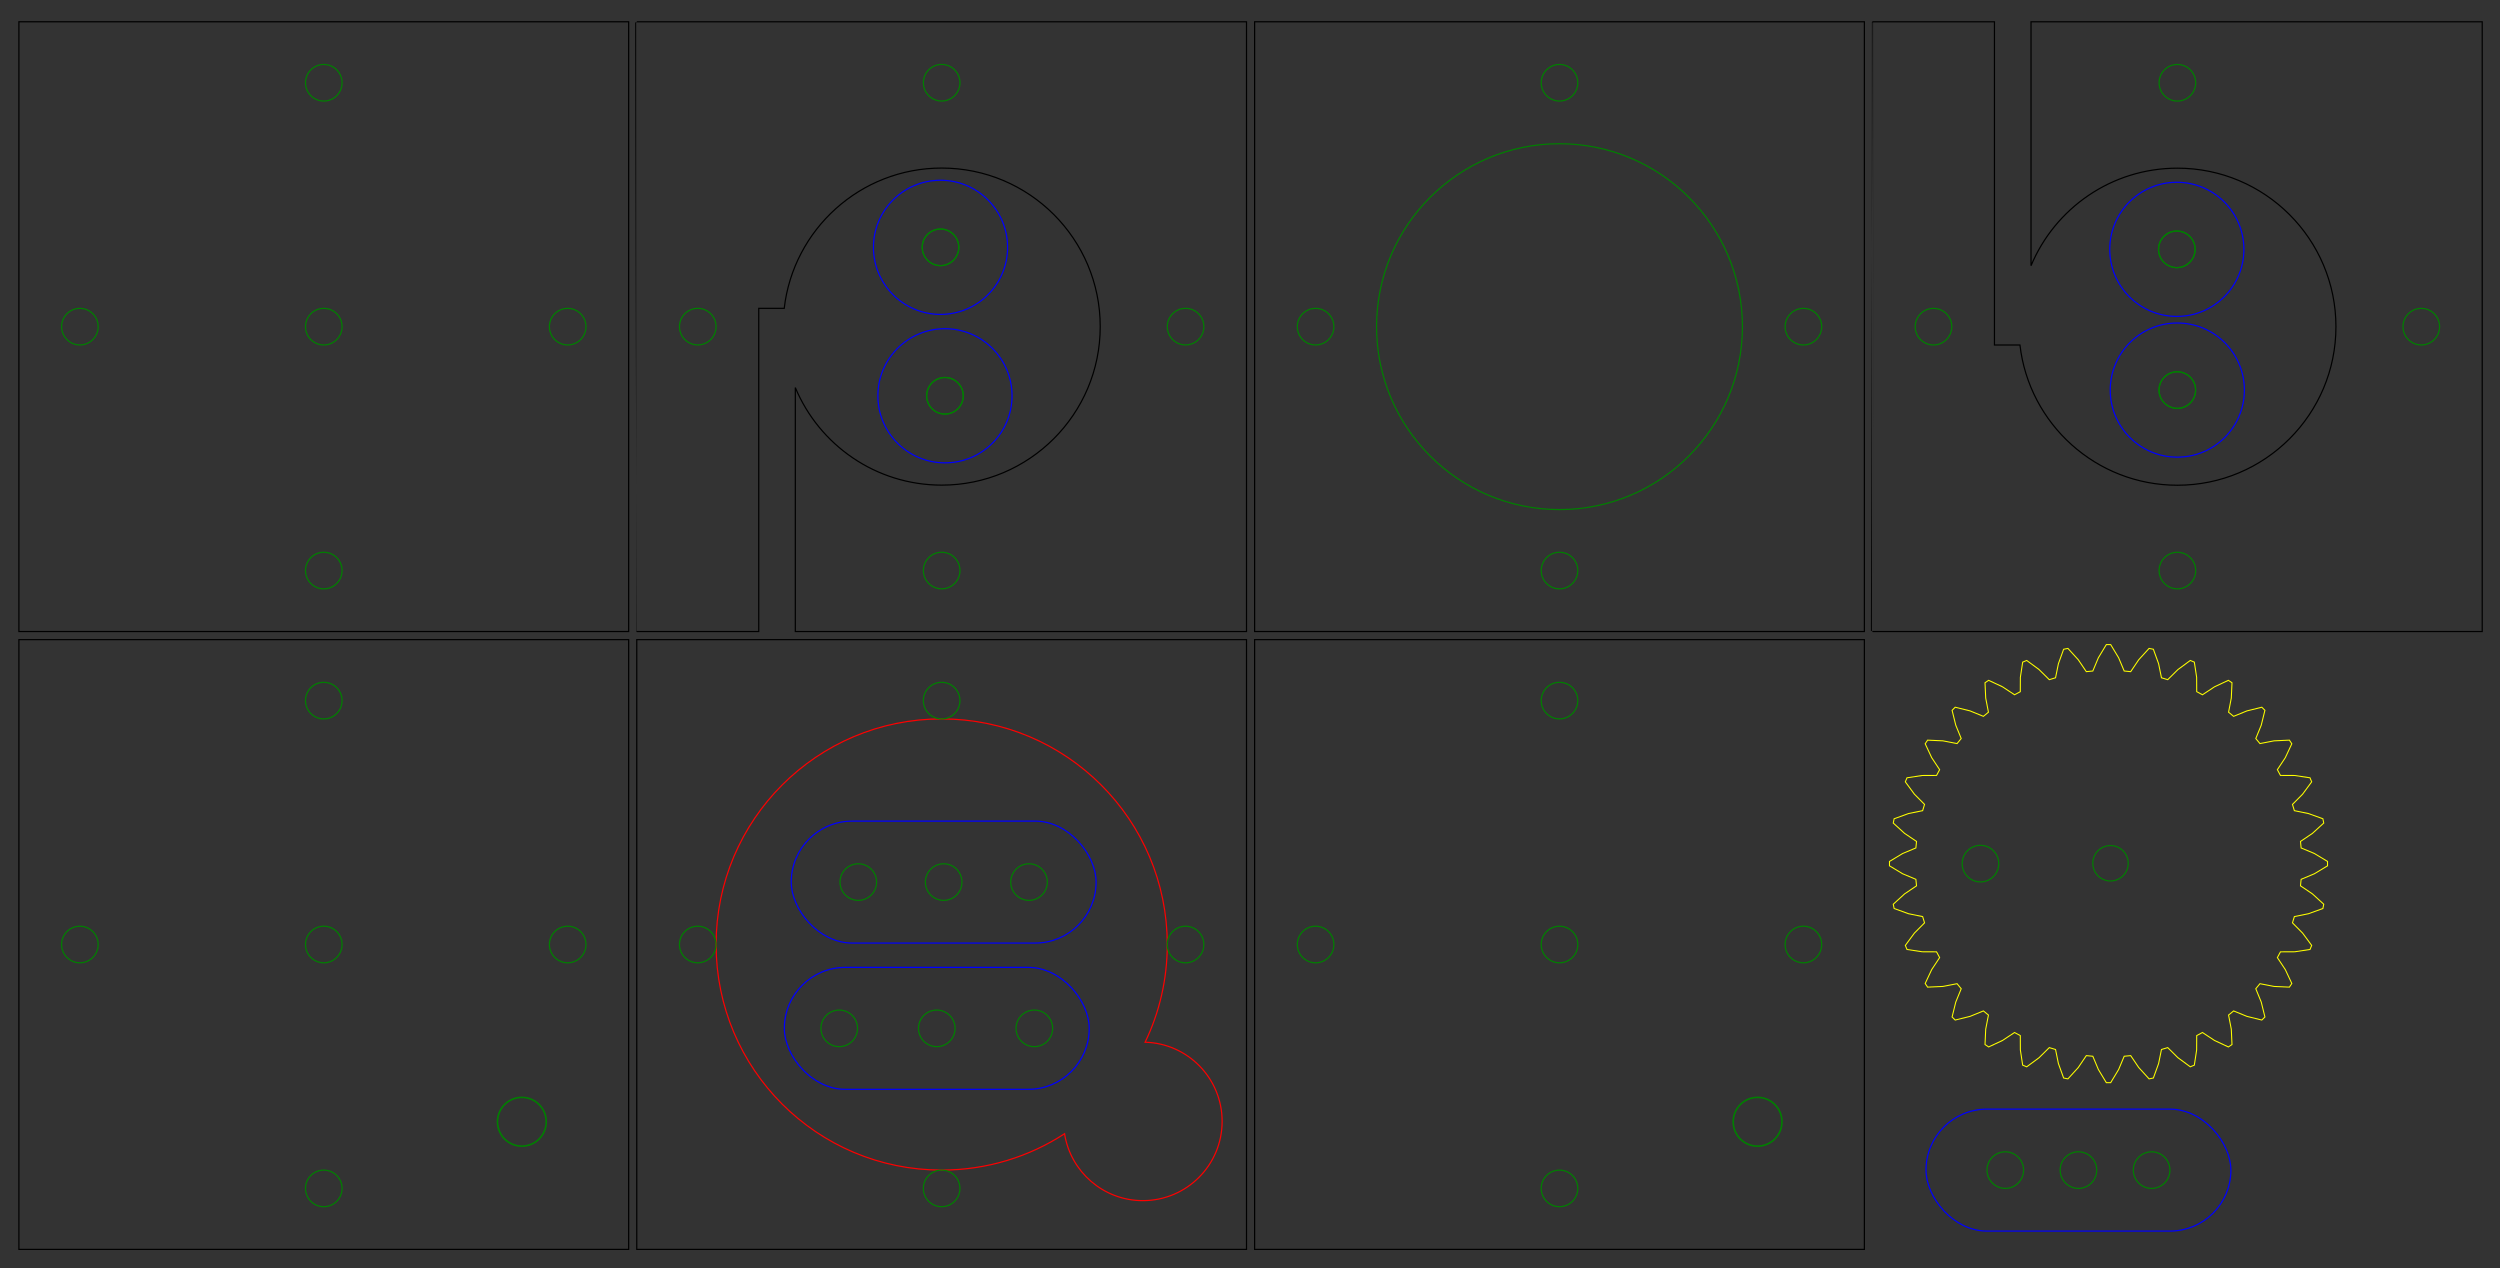 <?xml version="1.0" encoding="UTF-8" standalone="no"?>
<!-- Created with Inkscape (http://www.inkscape.org/) -->

<svg
   xmlns:dc="http://purl.org/dc/elements/1.1/"
   xmlns:cc="http://creativecommons.org/ns#"
   xmlns:rdf="http://www.w3.org/1999/02/22-rdf-syntax-ns#"
   xmlns:svg="http://www.w3.org/2000/svg"
   xmlns="http://www.w3.org/2000/svg"
   xmlns:sodipodi="http://sodipodi.sourceforge.net/DTD/sodipodi-0.dtd"
   xmlns:inkscape="http://www.inkscape.org/namespaces/inkscape"
   sodipodi:docname="peristaltic_pump.svg"
   inkscape:version="0.48.1 r9760"
   version="1.1"
   id="svg5160"
   height="368.504"
   width="726.378">
  <rect width="100%" height="100%" fill="#333333" stroke="none"/>
  <sodipodi:namedview
     id="base"
     pagecolor="#ffffff"
     bordercolor="#666666"
     borderopacity="1.0"
     inkscape:pageopacity="0.0"
     inkscape:pageshadow="2"
     inkscape:zoom="1.4142136"
     inkscape:cx="337.04934"
     inkscape:cy="183.46665"
     inkscape:document-units="mm"
     inkscape:current-layer="svg5160"
     showgrid="false"
     units="mm"
     showguides="false"
     inkscape:guide-bbox="true"
     inkscape:window-width="1680"
     inkscape:window-height="1002"
     inkscape:window-x="0"
     inkscape:window-y="0"
     inkscape:window-maximized="0">
    <sodipodi:guide
       orientation="1,0"
       position="1062.992,924.286"
       id="guide5168" />
    <sodipodi:guide
       orientation="1,0"
       position="1240.158,968.57"
       id="guide5170" />
    <sodipodi:guide
       orientation="0,1"
       position="697.143,1062.992"
       id="guide5172" />
    <sodipodi:guide
       orientation="0,1"
       position="895.714,1240.158"
       id="guide5174" />
    <sodipodi:guide
       orientation="1,0"
       position="1275.591,1204.285"
       id="guide5176" />
    <sodipodi:guide
       orientation="1,0"
       position="1571.457,1167.144"
       id="guide5178" />
    <sodipodi:guide
       orientation="1,0"
       position="1488.189,1167.144"
       id="guide5180" />
    <sodipodi:guide
       orientation="1,0"
       position="1665.354,1188.571"
       id="guide5182" />
    <sodipodi:guide
       orientation="1,0"
       position="1700.787,1128.572"
       id="guide5184" />
    <sodipodi:guide
       orientation="1,0"
       position="1877.953,1114.285"
       id="guide5186" />
    <sodipodi:guide
       orientation="0,1"
       position="1567.143,1204.724"
       id="guide5215" />
    <sodipodi:guide
       orientation="0,1"
       position="1581.429,1098.425"
       id="guide5217" />
    <sodipodi:guide
       orientation="1,0"
       position="1523.622,1175.715"
       id="guide5219" />
    <sodipodi:guide
       orientation="1,0"
       position="1629.921,1168.571"
       id="guide5221" />
    <sodipodi:guide
       orientation="1,0"
       position="1746.85,1152.858"
       id="guide5225" />
    <sodipodi:guide
       orientation="0,1"
       position="1782.857,1197.638"
       id="guide5229" />
    <sodipodi:guide
       orientation="0,1"
       position="1778.571,1109.055"
       id="guide5231" />
    <sodipodi:guide
       orientation="1,0"
       position="1913.386,1332.857"
       id="guide5260" />
    <sodipodi:guide
       orientation="1,0"
       position="2090.551,1319.999"
       id="guide5262" />
    <sodipodi:guide
       orientation="0,1"
       position="1567.143,1275.591"
       id="guide5266" />
    <sodipodi:guide
       orientation="0,1"
       position="1629.921,1314.567"
       id="guide5270" />
    <sodipodi:guide
       orientation="0,1"
       position="1700.787,1346.457"
       id="guide5276" />
    <sodipodi:guide
       orientation="0,1"
       position="1665.354,1381.89"
       id="guide5278" />
    <sodipodi:guide
       orientation="1,0"
       position="1562.598,1314.567"
       id="guide5288" />
    <sodipodi:guide
       orientation="1,0"
       position="1537.795,1337.857"
       id="guide5292" />
    <sodipodi:guide
       orientation="1,0"
       position="1548.425,1348.572"
       id="guide5294" />
    <sodipodi:guide
       orientation="0,1"
       position="1597.143,1289.764"
       id="guide5296" />
    <sodipodi:guide
       orientation="0,1"
       position="1594.643,1300.394"
       id="guide5298" />
    <sodipodi:guide
       orientation="1,0"
       position="1612.205,1368.213"
       id="guide5302" />
    <sodipodi:guide
       orientation="1,0"
       position="1534.252,1346.457"
       id="guide5306" />
    <sodipodi:guide
       orientation="1,0"
       position="1544.882,0"
       id="guide5308" />
    <sodipodi:guide
       orientation="0,1"
       position="1581.071,1369.488"
       id="guide5310" />
    <sodipodi:guide
       orientation="0,1"
       position="1581.071,1358.858"
       id="guide5312" />
    <sodipodi:guide
       orientation="1,0"
       position="1601.575,1381.89"
       id="guide5316" />
    <sodipodi:guide
       orientation="1,0"
       position="1590.945,1395.716"
       id="guide5318" />
    <sodipodi:guide
       orientation="1,0"
       position="1573.228,1406.429"
       id="guide5328" />
    <sodipodi:guide
       orientation="0,1"
       position="1803.929,1105.512"
       id="guide5334" />
    <sodipodi:guide
       orientation="1,0"
       position="1743.307,1143.928"
       id="guide5336" />
    <sodipodi:guide
       orientation="1,0"
       position="1835.433,1175"
       id="guide5338" />
    <sodipodi:guide
       orientation="0,1"
       position="1488.189,1227.756"
       id="guide5348" />
    <sodipodi:guide
       orientation="0,1"
       position="1452.756,1217.126"
       id="guide5350" />
    <sodipodi:guide
       orientation="1,0"
       position="1582.087,1167.144"
       id="guide5352" />
    <sodipodi:guide
       orientation="1,0"
       position="1452.756,1168.572"
       id="guide5354" />
    <sodipodi:guide
       orientation="0,1"
       position="1498.561,1075.394"
       id="guide5358" />
    <sodipodi:guide
       orientation="0,1"
       position="1498.561,1086.024"
       id="guide5360" />
    <sodipodi:guide
       orientation="1,0"
       position="1500.591,1167.144"
       id="guide5364" />
    <sodipodi:guide
       orientation="1,0"
       position="1511.22,1149.049"
       id="guide5366" />
    <sodipodi:guide
       orientation="0,1"
       position="1471.792,1156.535"
       id="guide5368" />
    <sodipodi:guide
       orientation="0,1"
       position="1471.792,1146.614"
       id="guide5370" />
    <sodipodi:guide
       orientation="1,0"
       position="1642.323,1179.858"
       id="guide5374" />
    <sodipodi:guide
       orientation="1,0"
       position="1652.953,1179.858"
       id="guide5376" />
    <sodipodi:guide
       orientation="1,0"
       position="1713.189,1197.638"
       id="guide5382" />
    <sodipodi:guide
       orientation="1,0"
       position="1723.819,1197.638"
       id="guide5384" />
    <sodipodi:guide
       orientation="1,0"
       position="1784.055,1257.135"
       id="guide5388" />
    <sodipodi:guide
       orientation="1,0"
       position="1794.685,1257.135"
       id="guide5390" />
    <sodipodi:guide
       orientation="1,0"
       position="1865.551,1217.126"
       id="guide5396" />
    <sodipodi:guide
       orientation="1,0"
       position="1854.921,1263.196"
       id="guide5398" />
    <sodipodi:guide
       orientation="1,0"
       position="1736.22,1178.848"
       id="guide5402" />
    <sodipodi:guide
       orientation="1,0"
       position="1925.787,1253.599"
       id="guide5415" />
    <sodipodi:guide
       orientation="1,0"
       position="1936.417,1253.599"
       id="guide5417" />
    <sodipodi:guide
       orientation="1,0"
       position="1996.653,1184.403"
       id="guide5419" />
    <sodipodi:guide
       orientation="1,0"
       position="2007.284,1186.93"
       id="guide5421" />
    <sodipodi:guide
       orientation="1,0"
       position="2078.15,1275.591"
       id="guide5423" />
    <sodipodi:guide
       orientation="1,0"
       position="2067.52,1256.125"
       id="guide5425" />
    <sodipodi:guide
       orientation="1,0"
       position="2125.984,1329.36"
       id="guide5439" />
    <sodipodi:guide
       orientation="1,0"
       position="2168.504,1328.857"
       id="guide5441" />
    <sodipodi:guide
       orientation="1,0"
       position="2142.284,1197.638"
       id="guide10043" />
    <sodipodi:guide
       orientation="1,0"
       position="2152.205,1174.287"
       id="guide10045" />
    <sodipodi:guide
       orientation="0,1"
       position="2138.386,1154.764"
       id="guide10047" />
    <sodipodi:guide
       orientation="1,0"
       position="2196.85,1183.929"
       id="guide10065" />
    <sodipodi:guide
       orientation="1,0"
       position="2345.669,1151.575"
       id="guide10067" />
    <sodipodi:guide
       orientation="0,1"
       position="2225.357,1151.575"
       id="guide10073" />
    <sodipodi:guide
       orientation="1,0"
       position="2255.315,1178.213"
       id="guide10075" />
    <sodipodi:guide
       orientation="1,0"
       position="2265.945,1165"
       id="guide10077" />
    <sodipodi:guide
       orientation="0,1"
       position="2272.679,1156.89"
       id="guide10081" />
    <sodipodi:guide
       orientation="0,1"
       position="2282.5,1146.26"
       id="guide10083" />
    <sodipodi:guide
       orientation="1,0"
       position="2374.016,1180.703"
       id="guide10897" />
    <sodipodi:guide
       orientation="1,0"
       position="2551.181,1171.541"
       id="guide10899" />
    <sodipodi:guide
       orientation="1,0"
       position="2397.047,1175.032"
       id="guide10903" />
    <sodipodi:guide
       orientation="1,0"
       position="2528.15,1175.903"
       id="guide10905" />
    <sodipodi:guide
       orientation="1,0"
       position="2386.417,1180.701"
       id="guide10913" />
    <sodipodi:guide
       orientation="1,0"
       position="2538.78,1197.638"
       id="guide10915" />
    <sodipodi:guide
       orientation="1,0"
       position="2457.283,1250.925"
       id="guide10917" />
    <sodipodi:guide
       orientation="1,0"
       position="2467.913,1264.447"
       id="guide10919" />
    <sodipodi:guide
       orientation="0,1"
       position="2564.441,1094.882"
       id="guide10958" />
    <sodipodi:guide
       orientation="1,0"
       position="2515.748,1124.437"
       id="guide10960" />
    <sodipodi:guide
       orientation="0,1"
       position="2558.77,1077.165"
       id="guide10962" />
    <sodipodi:guide
       orientation="0,1"
       position="2564.441,1123.228"
       id="guide10964" />
    <sodipodi:guide
       orientation="1,0"
       position="2544.095,1094.882"
       id="guide10966" />
    <sodipodi:guide
       orientation="1,0"
       position="2498.032,1131.417"
       id="guide10968" />
    <sodipodi:guide
       orientation="1,0"
       position="2526.378,1105.512"
       id="guide10972" />
    <sodipodi:guide
       orientation="1,0"
       position="2586.614,1134.468"
       id="guide10975" />
    <sodipodi:guide
       orientation="1,0"
       position="2763.78,1055.087"
       id="guide10977" />
    <sodipodi:guide
       orientation="1,0"
       position="2599.016,1175.992"
       id="guide10979" />
    <sodipodi:guide
       orientation="1,0"
       position="2609.646,1176.3"
       id="guide10981" />
    <sodipodi:guide
       orientation="1,0"
       position="2669.882,1170.44"
       id="guide10983" />
    <sodipodi:guide
       orientation="1,0"
       position="2680.512,1190.178"
       id="guide10985" />
    <sodipodi:guide
       orientation="1,0"
       position="2751.378,1174.759"
       id="guide10987" />
    <sodipodi:guide
       orientation="1,0"
       position="2740.748,1178.458"
       id="guide10989" />
    <sodipodi:guide
       orientation="1,0"
       position="2740.748,1139.29"
       id="guide11003" />
    <sodipodi:guide
       orientation="1,0"
       position="2726.575,1139.29"
       id="guide11005" />
    <sodipodi:guide
       orientation="0,1"
       position="2704.194,1107.284"
       id="guide11275" />
    <sodipodi:guide
       orientation="0,1"
       position="2704.502,1093.11"
       id="guide11277" />
    <sodipodi:guide
       orientation="1,0"
       position="2218.11,1166.903"
       id="guide11311" />
    <sodipodi:guide
       orientation="1,0"
       position="2228.74,1163.013"
       id="guide11313" />
    <sodipodi:guide
       orientation="0,1"
       position="1619.982,1417.323"
       id="guide11998" />
    <sodipodi:guide
       orientation="0,1"
       position="1621.749,1452.756"
       id="guide12000" />
    <sodipodi:guide
       orientation="0,1"
       position="1548.425,1429.724"
       id="guide12002" />
    <sodipodi:guide
       orientation="0,1"
       position="1562.598,1440.354"
       id="guide12004" />
    <sodipodi:guide
       orientation="1,0"
       position="1598.032,1485.631"
       id="guide12008" />
    <sodipodi:guide
       orientation="1,0"
       position="1587.402,1476.794"
       id="guide12010" />
    <sodipodi:guide
       orientation="0,1"
       position="1629.921,1488.189"
       id="guide12018" />
    <sodipodi:guide
       orientation="0,1"
       position="1622.457,1523.622"
       id="guide12020" />
    <sodipodi:guide
       orientation="0,1"
       position="1612.205,1511.22"
       id="guide12024" />
    <sodipodi:guide
       orientation="0,1"
       position="1612.205,1500.591"
       id="guide12026" />
    <sodipodi:guide
       orientation="1,0"
       position="1551.968,1523.622"
       id="guide12030" />
    <sodipodi:guide
       orientation="1,0"
       position="1541.339,1549.977"
       id="guide12032" />
    <sodipodi:guide
       orientation="1,0"
       position="1583.858,1540.077"
       id="guide12036" />
    <sodipodi:guide
       orientation="1,0"
       position="1594.488,1533.008"
       id="guide12038" />
  </sodipodi:namedview>
  <defs
     id="defs5162" />
  <g
     inkscape:label="Layer 1"
     inkscape:groupmode="layer"
     id="layer1"
     transform="translate(0,-683.859)">
    <g
       id="g12239">
      <rect
         y="-187.795"
         x="2586.614"
         height="177.165"
         width="177.165"
         id="rect10991"
         style="fill:none;stroke:#000000;stroke-width:0.354;stroke-miterlimit:4;stroke-opacity:1;stroke-dasharray:none" />
      <path
         transform="translate(0,308.268)"
         d="m 2680.512,-336.614 a 5.315,5.315 0 1 1 -10.63,0 5.315,5.315 0 1 1 10.63,0 z"
         sodipodi:ry="5.31495"
         sodipodi:rx="5.31495"
         sodipodi:cy="-336.61417"
         sodipodi:cx="2675.1968"
         id="path10993"
         style="fill:none;stroke:#008000;stroke-width:0.354;stroke-miterlimit:4;stroke-opacity:1;stroke-dasharray:none"
         sodipodi:type="arc" />
      <path
         transform="translate(0,308.268)"
         d="m 2609.646,-407.48 a 5.315,5.315 0 1 1 -10.63,0 5.315,5.315 0 1 1 10.63,0 z"
         sodipodi:ry="5.3148999"
         sodipodi:rx="5.3150001"
         sodipodi:cy="-407.48032"
         sodipodi:cx="2604.3308"
         id="path10995"
         style="fill:none;stroke:#008000;stroke-width:0.354;stroke-miterlimit:4;stroke-opacity:1;stroke-dasharray:none"
         sodipodi:type="arc" />
      <path
         transform="translate(0,308.268)"
         d="m 2680.512,-478.346 a 5.315,5.315 0 1 1 -10.63,0 5.315,5.315 0 1 1 10.63,0 z"
         sodipodi:ry="5.31495"
         sodipodi:rx="5.31495"
         sodipodi:cy="-478.34647"
         sodipodi:cx="2675.1968"
         id="path10997"
         style="fill:none;stroke:#008000;stroke-width:0.354;stroke-miterlimit:4;stroke-opacity:1;stroke-dasharray:none"
         sodipodi:type="arc" />
      <path
         transform="translate(0,308.268)"
         d="m 2751.378,-407.48 a 5.315,5.315 0 1 1 -10.63,0 5.315,5.315 0 1 1 10.63,0 z"
         sodipodi:ry="5.3148999"
         sodipodi:rx="5.3150001"
         sodipodi:cy="-407.48032"
         sodipodi:cx="2746.063"
         id="path10999"
         style="fill:none;stroke:#008000;stroke-width:0.354;stroke-miterlimit:4;stroke-opacity:1;stroke-dasharray:none"
         sodipodi:type="arc" />
      <path
         transform="translate(0,308.268)"
         d="m 2680.512,-407.48 a 5.315,5.315 0 1 1 -10.63,0 5.315,5.315 0 1 1 10.63,0 z"
         sodipodi:ry="5.3148999"
         sodipodi:rx="5.31495"
         sodipodi:cy="-407.48032"
         sodipodi:cx="2675.1968"
         id="path11001"
         style="fill:none;stroke:#008000;stroke-width:0.354;stroke-miterlimit:4;stroke-opacity:1;stroke-dasharray:none"
         sodipodi:type="arc" />
      <path
         transform="matrix(1.333,0,0,1.333,-911.22,426.972)"
         d="m 2738.976,-356.102 a 5.315,5.315 0 1 1 -10.63,0 5.315,5.315 0 1 1 10.63,0 z"
         sodipodi:ry="5.31495"
         sodipodi:rx="5.31495"
         sodipodi:cy="-356.10236"
         sodipodi:cx="2733.6614"
         id="path11009"
         style="fill:none;stroke:#008000;stroke-width:0.354;stroke-miterlimit:4;stroke-opacity:1;stroke-dasharray:none"
         sodipodi:type="arc" />
    </g>
    <g
       id="g12402"
       transform="translate(-10,0)">
      <path
         transform="translate(0,308.268)"
         d="m 1562.598,-550.984 c 0,10.763 -8.725,19.488 -19.488,19.488 -10.763,0 -19.488,-8.725 -19.488,-19.488 0,-10.763 8.725,-19.488 19.488,-19.488 10.763,0 19.488,8.725 19.488,19.488 z"
         sodipodi:ry="19.48815"
         sodipodi:rx="19.488199"
         sodipodi:cy="-550.98425"
         sodipodi:cx="1543.1102"
         id="path5290"
         style="fill:none;stroke:#0000ff;stroke-width:0.354;stroke-miterlimit:4;stroke-opacity:1;stroke-dasharray:none"
         sodipodi:type="arc" />
      <path
         transform="translate(0,308.268)"
         d="m 1548.425,-550.984 c 0,2.935 -2.38,5.315 -5.315,5.315 -2.935,0 -5.315,-2.38 -5.315,-5.315 0,-2.935 2.38,-5.315 5.315,-5.315 2.935,0 5.315,2.38 5.315,5.315 z"
         sodipodi:ry="5.31495"
         sodipodi:rx="5.31495"
         sodipodi:cy="-550.98425"
         sodipodi:cx="1543.1102"
         id="path5300"
         style="fill:none;stroke:#008000;stroke-width:0.354;stroke-miterlimit:4;stroke-opacity:1;stroke-dasharray:none"
         sodipodi:type="arc" />
      <path
         sodipodi:type="arc"
         style="fill:none;stroke:#008000;stroke-width:0.354;stroke-miterlimit:4;stroke-opacity:1;stroke-dasharray:none"
         id="path12400"
         sodipodi:cx="1543.1102"
         sodipodi:cy="-550.98425"
         sodipodi:rx="5.31495"
         sodipodi:ry="5.31495"
         d="m 1548.425,-550.984 c 0,2.935 -2.38,5.315 -5.315,5.315 -2.935,0 -5.315,-2.38 -5.315,-5.315 0,-2.935 2.38,-5.315 5.315,-5.315 2.935,0 5.315,2.38 5.315,5.315 z"
         transform="translate(0,308.268)" />
    </g>
    <g
       transform="translate(-910.632,999.021)"
       id="g12407">
      <path
         sodipodi:type="arc"
         style="fill:none;stroke:#0000ff;stroke-width:0.354;stroke-miterlimit:4;stroke-opacity:1;stroke-dasharray:none"
         id="path12409"
         sodipodi:cx="1543.1102"
         sodipodi:cy="-550.98425"
         sodipodi:rx="19.488199"
         sodipodi:ry="19.48815"
         d="m 1562.598,-550.984 c 0,10.763 -8.725,19.488 -19.488,19.488 -10.763,0 -19.488,-8.725 -19.488,-19.488 0,-10.763 8.725,-19.488 19.488,-19.488 10.763,0 19.488,8.725 19.488,19.488 z"
         transform="translate(0,308.268)" />
      <path
         sodipodi:type="arc"
         style="fill:none;stroke:#008000;stroke-width:0.354;stroke-miterlimit:4;stroke-opacity:1;stroke-dasharray:none"
         id="path12411"
         sodipodi:cx="1543.1102"
         sodipodi:cy="-550.98425"
         sodipodi:rx="5.31495"
         sodipodi:ry="5.31495"
         d="m 1548.425,-550.984 c 0,2.935 -2.38,5.315 -5.315,5.315 -2.935,0 -5.315,-2.38 -5.315,-5.315 0,-2.935 2.38,-5.315 5.315,-5.315 2.935,0 5.315,2.38 5.315,5.315 z"
         transform="translate(0,308.268)" />
      <path
         transform="translate(0,308.268)"
         d="m 1548.425,-550.984 c 0,2.935 -2.38,5.315 -5.315,5.315 -2.935,0 -5.315,-2.38 -5.315,-5.315 0,-2.935 2.38,-5.315 5.315,-5.315 2.935,0 5.315,2.38 5.315,5.315 z"
         sodipodi:ry="5.31495"
         sodipodi:rx="5.31495"
         sodipodi:cy="-550.98425"
         sodipodi:cx="1543.1102"
         id="path12413"
         style="fill:none;stroke:#008000;stroke-width:0.354;stroke-miterlimit:4;stroke-opacity:1;stroke-dasharray:none"
         sodipodi:type="arc" />
    </g>
    <g
       id="g12415"
       transform="translate(-10,0)">
      <path
         transform="translate(0,308.268)"
         d="m 1562.598,-550.984 c 0,10.763 -8.725,19.488 -19.488,19.488 -10.763,0 -19.488,-8.725 -19.488,-19.488 0,-10.763 8.725,-19.488 19.488,-19.488 10.763,0 19.488,8.725 19.488,19.488 z"
         sodipodi:ry="19.48815"
         sodipodi:rx="19.488199"
         sodipodi:cy="-550.98425"
         sodipodi:cx="1543.1102"
         id="path12417"
         style="fill:none;stroke:#0000ff;stroke-width:0.354;stroke-miterlimit:4;stroke-opacity:1;stroke-dasharray:none"
         sodipodi:type="arc" />
      <path
         transform="translate(0,308.268)"
         d="m 1548.425,-550.984 c 0,2.935 -2.38,5.315 -5.315,5.315 -2.935,0 -5.315,-2.38 -5.315,-5.315 0,-2.935 2.38,-5.315 5.315,-5.315 2.935,0 5.315,2.38 5.315,5.315 z"
         sodipodi:ry="5.31495"
         sodipodi:rx="5.31495"
         sodipodi:cy="-550.98425"
         sodipodi:cx="1543.1102"
         id="path12419"
         style="fill:none;stroke:#008000;stroke-width:0.354;stroke-miterlimit:4;stroke-opacity:1;stroke-dasharray:none"
         sodipodi:type="arc" />
      <path
         sodipodi:type="arc"
         style="fill:none;stroke:#008000;stroke-width:0.354;stroke-miterlimit:4;stroke-opacity:1;stroke-dasharray:none"
         id="path12421"
         sodipodi:cx="1543.1102"
         sodipodi:cy="-550.98425"
         sodipodi:rx="5.31495"
         sodipodi:ry="5.31495"
         d="m 1548.425,-550.984 c 0,2.935 -2.38,5.315 -5.315,5.315 -2.935,0 -5.315,-2.38 -5.315,-5.315 0,-2.935 2.38,-5.315 5.315,-5.315 2.935,0 5.315,2.38 5.315,5.315 z"
         transform="translate(0,308.268)" />
    </g>
    <g
       id="g12423"
       transform="translate(-910.49,1039.911)">
      <path
         transform="translate(0,308.268)"
         d="m 1562.598,-550.984 c 0,10.763 -8.725,19.488 -19.488,19.488 -10.763,0 -19.488,-8.725 -19.488,-19.488 0,-10.763 8.725,-19.488 19.488,-19.488 10.763,0 19.488,8.725 19.488,19.488 z"
         sodipodi:ry="19.48815"
         sodipodi:rx="19.488199"
         sodipodi:cy="-550.98425"
         sodipodi:cx="1543.1102"
         id="path12425"
         style="fill:none;stroke:#0000ff;stroke-width:0.354;stroke-miterlimit:4;stroke-opacity:1;stroke-dasharray:none"
         sodipodi:type="arc" />
      <path
         transform="translate(0,308.268)"
         d="m 1548.425,-550.984 c 0,2.935 -2.38,5.315 -5.315,5.315 -2.935,0 -5.315,-2.38 -5.315,-5.315 0,-2.935 2.38,-5.315 5.315,-5.315 2.935,0 5.315,2.38 5.315,5.315 z"
         sodipodi:ry="5.31495"
         sodipodi:rx="5.31495"
         sodipodi:cy="-550.98425"
         sodipodi:cx="1543.1102"
         id="path12427"
         style="fill:none;stroke:#008000;stroke-width:0.354;stroke-miterlimit:4;stroke-opacity:1;stroke-dasharray:none"
         sodipodi:type="arc" />
      <path
         sodipodi:type="arc"
         style="fill:none;stroke:#008000;stroke-width:0.354;stroke-miterlimit:4;stroke-opacity:1;stroke-dasharray:none"
         id="path12429"
         sodipodi:cx="1543.1102"
         sodipodi:cy="-550.98425"
         sodipodi:rx="5.31495"
         sodipodi:ry="5.31495"
         d="m 1548.425,-550.984 c 0,2.935 -2.38,5.315 -5.315,5.315 -2.935,0 -5.315,-2.38 -5.315,-5.315 0,-2.935 2.38,-5.315 5.315,-5.315 2.935,0 5.315,2.38 5.315,5.315 z"
         transform="translate(0,308.268)" />
    </g>
    <g
       transform="translate(-1269.842,998.435)"
       id="g12431">
      <path
         sodipodi:type="arc"
         style="fill:none;stroke:#0000ff;stroke-width:0.354;stroke-miterlimit:4;stroke-opacity:1;stroke-dasharray:none"
         id="path12433"
         sodipodi:cx="1543.1102"
         sodipodi:cy="-550.98425"
         sodipodi:rx="19.488199"
         sodipodi:ry="19.48815"
         d="m 1562.598,-550.984 c 0,10.763 -8.725,19.488 -19.488,19.488 -10.763,0 -19.488,-8.725 -19.488,-19.488 0,-10.763 8.725,-19.488 19.488,-19.488 10.763,0 19.488,8.725 19.488,19.488 z"
         transform="translate(0,308.268)" />
      <path
         sodipodi:type="arc"
         style="fill:none;stroke:#008000;stroke-width:0.354;stroke-miterlimit:4;stroke-opacity:1;stroke-dasharray:none"
         id="path12435"
         sodipodi:cx="1543.1102"
         sodipodi:cy="-550.98425"
         sodipodi:rx="5.31495"
         sodipodi:ry="5.31495"
         d="m 1548.425,-550.984 c 0,2.935 -2.38,5.315 -5.315,5.315 -2.935,0 -5.315,-2.38 -5.315,-5.315 0,-2.935 2.38,-5.315 5.315,-5.315 2.935,0 5.315,2.38 5.315,5.315 z"
         transform="translate(0,308.268)" />
      <path
         transform="translate(0,308.268)"
         d="m 1548.425,-550.984 c 0,2.935 -2.38,5.315 -5.315,5.315 -2.935,0 -5.315,-2.38 -5.315,-5.315 0,-2.935 2.38,-5.315 5.315,-5.315 2.935,0 5.315,2.38 5.315,5.315 z"
         sodipodi:ry="5.31495"
         sodipodi:rx="5.31495"
         sodipodi:cy="-550.98425"
         sodipodi:cx="1543.1102"
         id="path12437"
         style="fill:none;stroke:#008000;stroke-width:0.354;stroke-miterlimit:4;stroke-opacity:1;stroke-dasharray:none"
         sodipodi:type="arc" />
    </g>
    <g
       id="g12439"
       transform="translate(-1268.55,1041.568)">
      <path
         transform="translate(0,308.268)"
         d="m 1562.598,-550.984 c 0,10.763 -8.725,19.488 -19.488,19.488 -10.763,0 -19.488,-8.725 -19.488,-19.488 0,-10.763 8.725,-19.488 19.488,-19.488 10.763,0 19.488,8.725 19.488,19.488 z"
         sodipodi:ry="19.48815"
         sodipodi:rx="19.488199"
         sodipodi:cy="-550.98425"
         sodipodi:cx="1543.1102"
         id="path12441"
         style="fill:none;stroke:#0000ff;stroke-width:0.354;stroke-miterlimit:4;stroke-opacity:1;stroke-dasharray:none"
         sodipodi:type="arc" />
      <path
         transform="translate(0,308.268)"
         d="m 1548.425,-550.984 c 0,2.935 -2.38,5.315 -5.315,5.315 -2.935,0 -5.315,-2.38 -5.315,-5.315 0,-2.935 2.38,-5.315 5.315,-5.315 2.935,0 5.315,2.38 5.315,5.315 z"
         sodipodi:ry="5.31495"
         sodipodi:rx="5.31495"
         sodipodi:cy="-550.98425"
         sodipodi:cx="1543.1102"
         id="path12443"
         style="fill:none;stroke:#008000;stroke-width:0.354;stroke-miterlimit:4;stroke-opacity:1;stroke-dasharray:none"
         sodipodi:type="arc" />
      <path
         sodipodi:type="arc"
         style="fill:none;stroke:#008000;stroke-width:0.354;stroke-miterlimit:4;stroke-opacity:1;stroke-dasharray:none"
         id="path12445"
         sodipodi:cx="1543.1102"
         sodipodi:cy="-550.98425"
         sodipodi:rx="5.31495"
         sodipodi:ry="5.31495"
         d="m 1548.425,-550.984 c 0,2.935 -2.38,5.315 -5.315,5.315 -2.935,0 -5.315,-2.38 -5.315,-5.315 0,-2.935 2.38,-5.315 5.315,-5.315 2.935,0 5.315,2.38 5.315,5.315 z"
         transform="translate(0,308.268)" />
    </g>
    <g
       id="g12062">
      <rect
         ry="17.717"
         y="-329.528"
         x="1523.622"
         height="35.433"
         width="88.583"
         id="rect5304"
         style="fill:none;stroke:#0000ff;stroke-width:0.362;stroke-miterlimit:4;stroke-opacity:1;stroke-dasharray:none" />
      <path
         transform="translate(0,308.268)"
         d="m 1544.882,-620.079 a 5.315,5.315 0 1 1 -10.63,0 5.315,5.315 0 1 1 10.63,0 z"
         sodipodi:ry="5.31495"
         sodipodi:rx="5.31495"
         sodipodi:cy="-620.0788"
         sodipodi:cx="1539.5669"
         id="path5324"
         style="fill:none;stroke:#008000;stroke-width:0.354;stroke-miterlimit:4;stroke-opacity:1;stroke-dasharray:none"
         sodipodi:type="arc" />
      <path
         transform="translate(0,308.268)"
         d="m 1601.575,-620.079 a 5.315,5.315 0 1 1 -10.63,0 5.315,5.315 0 1 1 10.63,0 z"
         sodipodi:ry="5.31495"
         sodipodi:rx="5.31495"
         sodipodi:cy="-620.0788"
         sodipodi:cx="1596.2599"
         id="path5330"
         style="fill:none;stroke:#008000;stroke-width:0.354;stroke-miterlimit:4;stroke-opacity:1;stroke-dasharray:none"
         sodipodi:type="arc" />
      <path
         transform="translate(0,308.268)"
         d="m 1573.228,-620.079 a 5.315,5.315 0 1 1 -10.63,0 5.315,5.315 0 1 1 10.63,0 z"
         sodipodi:ry="5.31495"
         sodipodi:rx="5.3150001"
         sodipodi:cy="-620.0788"
         sodipodi:cx="1567.9135"
         id="path5332"
         style="fill:none;stroke:#008000;stroke-width:0.354;stroke-miterlimit:4;stroke-opacity:1;stroke-dasharray:none"
         sodipodi:type="arc" />
    </g>
    <g
       id="g12104">
      <rect
         y="-187.795"
         x="1488.189"
         height="177.165"
         width="177.165"
         id="rect5190"
         style="fill:none;stroke:#000000;stroke-width:0.354;stroke-miterlimit:4;stroke-opacity:1;stroke-dasharray:none" />
      <path
         transform="translate(0,308.268)"
         d="m 1629.921,-407.48 a 53.15,53.15 0 1 1 -106.299,0 53.15,53.15 0 1 1 106.299,0 z"
         sodipodi:ry="53.149601"
         sodipodi:rx="53.149651"
         sodipodi:cy="-407.48032"
         sodipodi:cx="1576.7716"
         id="path5223"
         style="fill:none;stroke:#008000;stroke-width:0.354;stroke-miterlimit:4;stroke-opacity:1;stroke-dasharray:none"
         sodipodi:type="arc" />
      <path
         transform="translate(0,308.268)"
         d="m 1582.087,-478.346 a 5.315,5.315 0 1 1 -10.63,0 5.315,5.315 0 1 1 10.63,0 z"
         sodipodi:ry="5.31495"
         sodipodi:rx="5.31495"
         sodipodi:cy="-478.34647"
         sodipodi:cx="1576.7716"
         id="path5356"
         style="fill:none;stroke:#008000;stroke-width:0.354;stroke-miterlimit:4;stroke-opacity:1;stroke-dasharray:none"
         sodipodi:type="arc" />
      <path
         transform="translate(0,308.268)"
         d="m 1582.087,-336.614 a 5.315,5.315 0 1 1 -10.63,0 5.315,5.315 0 1 1 10.63,0 z"
         sodipodi:ry="5.31495"
         sodipodi:rx="5.31495"
         sodipodi:cy="-336.61417"
         sodipodi:cx="1576.7716"
         id="path5362"
         style="fill:none;stroke:#008000;stroke-width:0.354;stroke-miterlimit:4;stroke-opacity:1;stroke-dasharray:none"
         sodipodi:type="arc" />
      <path
         transform="translate(0,308.268)"
         d="m 1511.22,-407.48 a 5.315,5.315 0 1 1 -10.63,0 5.315,5.315 0 1 1 10.63,0 z"
         sodipodi:ry="5.31495"
         sodipodi:rx="5.31495"
         sodipodi:cy="-407.48038"
         sodipodi:cx="1505.9055"
         id="path5372"
         style="fill:none;stroke:#008000;stroke-width:0.354;stroke-miterlimit:4;stroke-opacity:1;stroke-dasharray:none"
         sodipodi:type="arc" />
      <path
         transform="translate(0,308.268)"
         d="m 1652.953,-407.48 a 5.315,5.315 0 1 1 -10.63,0 5.315,5.315 0 1 1 10.63,0 z"
         sodipodi:ry="5.31495"
         sodipodi:rx="5.31495"
         sodipodi:cy="-407.48038"
         sodipodi:cx="1647.6378"
         id="path5378"
         style="fill:none;stroke:#008000;stroke-width:0.354;stroke-miterlimit:4;stroke-opacity:1;stroke-dasharray:none"
         sodipodi:type="arc" />
    </g>
    <g
       id="g12117">
      <path
         id="rect5188"
         d="m 1700.781,-187.795 c 0,0 0.01,177.165 0,177.156 l 177.156,0 0,-177.156 -131.094,0 0,70.875 c 6.941,-16.649 23.367,-28.344 42.531,-28.344 25.44,0 46.062,20.623 46.062,46.062 0,25.44 -20.623,46.062 -46.062,46.062 -23.635,0 -43.105,-17.824 -45.75,-40.75 l -7.406,0 0,-93.906 -35.438,0 z"
         style="fill:none;stroke:#000000;stroke-width:0.354;stroke-miterlimit:4;stroke-opacity:1;stroke-dasharray:none"
         inkscape:connector-curvature="0" />
      <path
         transform="translate(0,308.268)"
         d="m 1723.819,-407.48 a 5.315,5.315 0 1 1 -10.63,0 5.315,5.315 0 1 1 10.63,0 z"
         sodipodi:ry="5.31495"
         sodipodi:rx="5.31495"
         sodipodi:cy="-407.48038"
         sodipodi:cx="1718.5039"
         id="path5386"
         style="fill:none;stroke:#008000;stroke-width:0.354;stroke-miterlimit:4;stroke-opacity:1;stroke-dasharray:none"
         sodipodi:type="arc" />
      <path
         transform="translate(0,308.268)"
         d="m 1794.685,-478.346 a 5.315,5.315 0 1 1 -10.63,0 5.315,5.315 0 1 1 10.63,0 z"
         sodipodi:ry="5.31495"
         sodipodi:rx="5.31495"
         sodipodi:cy="-478.34647"
         sodipodi:cx="1789.37"
         id="path5392"
         style="fill:none;stroke:#008000;stroke-width:0.354;stroke-miterlimit:4;stroke-opacity:1;stroke-dasharray:none"
         sodipodi:type="arc" />
      <path
         transform="translate(0,308.268)"
         d="m 1794.685,-336.614 a 5.315,5.315 0 1 1 -10.63,0 5.315,5.315 0 1 1 10.63,0 z"
         sodipodi:ry="5.31495"
         sodipodi:rx="5.31495"
         sodipodi:cy="-336.61417"
         sodipodi:cx="1789.37"
         id="path5394"
         style="fill:none;stroke:#008000;stroke-width:0.354;stroke-miterlimit:4;stroke-opacity:1;stroke-dasharray:none"
         sodipodi:type="arc" />
      <path
         transform="translate(0,308.268)"
         d="m 1865.551,-407.48 a 5.315,5.315 0 1 1 -10.63,0 5.315,5.315 0 1 1 10.63,0 z"
         sodipodi:ry="5.31495"
         sodipodi:rx="5.31495"
         sodipodi:cy="-407.48038"
         sodipodi:cx="1860.2362"
         id="path5400"
         style="fill:none;stroke:#008000;stroke-width:0.354;stroke-miterlimit:4;stroke-opacity:1;stroke-dasharray:none"
         sodipodi:type="arc" />
    </g>
    <g
       id="g12091">
      <path
         inkscape:connector-curvature="0"
         style="fill:none;stroke:#000000;stroke-width:0.354;stroke-miterlimit:4;stroke-opacity:1;stroke-dasharray:none"
         d="m 1275.591,-10.639 c 0,0 0.01,-177.165 0,-177.156 l 177.156,0 0,177.156 -131.094,0 0,-70.875 c 6.941,16.649 23.367,28.344 42.531,28.344 25.44,0 46.062,-20.623 46.062,-46.062 0,-25.44 -20.623,-46.063 -46.062,-46.063 -23.635,0 -43.105,17.824 -45.75,40.75 l -7.406,0 0,93.906 -35.438,0 z"
         id="path10853" />
      <path
         sodipodi:type="arc"
         style="fill:none;stroke:#008000;stroke-width:0.354;stroke-miterlimit:4;stroke-opacity:1;stroke-dasharray:none"
         id="path10855"
         sodipodi:cx="1718.5039"
         sodipodi:cy="-407.48038"
         sodipodi:rx="5.31495"
         sodipodi:ry="5.31495"
         d="m 1723.819,-407.48 a 5.315,5.315 0 1 1 -10.63,0 5.315,5.315 0 1 1 10.63,0 z"
         transform="matrix(1,0,0,-1,-425.191,-506.702)" />
      <path
         sodipodi:type="arc"
         style="fill:none;stroke:#008000;stroke-width:0.354;stroke-miterlimit:4;stroke-opacity:1;stroke-dasharray:none"
         id="path10857"
         sodipodi:cx="1789.37"
         sodipodi:cy="-478.34647"
         sodipodi:rx="5.31495"
         sodipodi:ry="5.31495"
         d="m 1794.685,-478.346 a 5.315,5.315 0 1 1 -10.63,0 5.315,5.315 0 1 1 10.63,0 z"
         transform="matrix(1,0,0,-1,-425.191,-506.702)" />
      <path
         sodipodi:type="arc"
         style="fill:none;stroke:#008000;stroke-width:0.354;stroke-miterlimit:4;stroke-opacity:1;stroke-dasharray:none"
         id="path10859"
         sodipodi:cx="1789.37"
         sodipodi:cy="-336.61417"
         sodipodi:rx="5.31495"
         sodipodi:ry="5.31495"
         d="m 1794.685,-336.614 a 5.315,5.315 0 1 1 -10.63,0 5.315,5.315 0 1 1 10.63,0 z"
         transform="matrix(1,0,0,-1,-425.191,-506.702)" />
      <path
         sodipodi:type="arc"
         style="fill:none;stroke:#008000;stroke-width:0.354;stroke-miterlimit:4;stroke-opacity:1;stroke-dasharray:none"
         id="path10861"
         sodipodi:cx="1860.2362"
         sodipodi:cy="-407.48038"
         sodipodi:rx="5.31495"
         sodipodi:ry="5.31495"
         d="m 1865.551,-407.48 a 5.315,5.315 0 1 1 -10.63,0 5.315,5.315 0 1 1 10.63,0 z"
         transform="matrix(1,0,0,-1,-425.191,-506.702)" />
    </g>
    <g
       id="g12078">
      <rect
         style="fill:none;stroke:#000000;stroke-width:0.354;stroke-miterlimit:4;stroke-opacity:1;stroke-dasharray:none"
         id="rect10885"
         width="177.165"
         height="177.165"
         x="1063.169"
         y="-187.973" />
      <path
         sodipodi:type="arc"
         style="fill:none;stroke:#008000;stroke-width:0.354;stroke-miterlimit:4;stroke-opacity:1;stroke-dasharray:none"
         id="path10887"
         sodipodi:cx="2001.9685"
         sodipodi:cy="-478.34647"
         sodipodi:rx="5.3150001"
         sodipodi:ry="5.31495"
         d="m 2007.284,-478.346 c 0,2.935 -2.38,5.315 -5.315,5.315 -2.935,0 -5.315,-2.38 -5.315,-5.315 0,-2.935 2.38,-5.315 5.315,-5.315 2.935,0 5.315,2.38 5.315,5.315 z"
         transform="translate(-850.216,308.091)" />
      <path
         sodipodi:type="arc"
         style="fill:none;stroke:#008000;stroke-width:0.354;stroke-miterlimit:4;stroke-opacity:1;stroke-dasharray:none"
         id="path10889"
         sodipodi:cx="2001.9685"
         sodipodi:cy="-407.48038"
         sodipodi:rx="5.3150001"
         sodipodi:ry="5.31495"
         d="m 2007.284,-407.48 c 0,2.935 -2.38,5.315 -5.315,5.315 -2.935,0 -5.315,-2.38 -5.315,-5.315 0,-2.935 2.38,-5.315 5.315,-5.315 2.935,0 5.315,2.38 5.315,5.315 z"
         transform="translate(-850.216,308.091)" />
      <path
         sodipodi:type="arc"
         style="fill:none;stroke:#008000;stroke-width:0.354;stroke-miterlimit:4;stroke-opacity:1;stroke-dasharray:none"
         id="path10891"
         sodipodi:cx="1931.1023"
         sodipodi:cy="-407.48038"
         sodipodi:rx="5.31495"
         sodipodi:ry="5.31495"
         d="m 1936.417,-407.48 c 0,2.935 -2.38,5.315 -5.315,5.315 -2.935,0 -5.315,-2.38 -5.315,-5.315 0,-2.935 2.38,-5.315 5.315,-5.315 2.935,0 5.315,2.38 5.315,5.315 z"
         transform="translate(-850.216,308.091)" />
      <path
         sodipodi:type="arc"
         style="fill:none;stroke:#008000;stroke-width:0.354;stroke-miterlimit:4;stroke-opacity:1;stroke-dasharray:none"
         id="path10893"
         sodipodi:cx="2001.9685"
         sodipodi:cy="-336.61417"
         sodipodi:rx="5.3150001"
         sodipodi:ry="5.31495"
         d="m 2007.284,-336.614 c 0,2.935 -2.38,5.315 -5.315,5.315 -2.935,0 -5.315,-2.38 -5.315,-5.315 0,-2.935 2.38,-5.315 5.315,-5.315 2.935,0 5.315,2.38 5.315,5.315 z"
         transform="translate(-850.216,308.091)" />
      <path
         sodipodi:type="arc"
         style="fill:none;stroke:#008000;stroke-width:0.354;stroke-miterlimit:4;stroke-opacity:1;stroke-dasharray:none"
         id="path10895"
         sodipodi:cx="2072.8347"
         sodipodi:cy="-407.48038"
         sodipodi:rx="5.31495"
         sodipodi:ry="5.31495"
         d="m 2078.15,-407.48 c 0,2.935 -2.38,5.315 -5.315,5.315 -2.935,0 -5.315,-2.38 -5.315,-5.315 0,-2.935 2.38,-5.315 5.315,-5.315 2.935,0 5.315,2.38 5.315,5.315 z"
         transform="translate(-850.216,308.091)" />
    </g>
    <g
       id="g12224">
      <rect
         y="-187.795"
         x="2374.016"
         height="177.165"
         width="177.165"
         id="rect10901"
         style="fill:none;stroke:#000000;stroke-width:0.354;stroke-miterlimit:4;stroke-opacity:1;stroke-dasharray:none" />
      <path
         id="path10911"
         d="m 2462.594,-164.764 c -36.203,0 -65.531,29.36 -65.531,65.562 0,36.203 29.328,65.531 65.531,65.531 13.173,0 25.444,-3.875 35.719,-10.562 1.73,11.007 11.257,19.438 22.75,19.438 12.72,0 23.031,-10.311 23.031,-23.031 0,-12.5 -9.959,-22.652 -22.375,-23 4.131,-8.588 6.437,-18.208 6.437,-28.375 0,-36.203 -29.36,-65.562 -65.562,-65.562 z"
         style="fill:none;stroke:#ff0000;stroke-width:0.35;stroke-miterlimit:4;stroke-opacity:1;stroke-dasharray:none"
         inkscape:connector-curvature="0" />
      <path
         transform="translate(0,308.268)"
         d="m 2467.913,-478.346 a 5.315,5.315 0 1 1 -10.63,0 5.315,5.315 0 1 1 10.63,0 z"
         sodipodi:ry="5.31495"
         sodipodi:rx="5.31495"
         sodipodi:cy="-478.34647"
         sodipodi:cx="2462.5984"
         id="path10921"
         style="fill:none;stroke:#008000;stroke-width:0.354;stroke-miterlimit:4;stroke-opacity:1;stroke-dasharray:none"
         sodipodi:type="arc" />
      <path
         transform="translate(0,308.268)"
         d="m 2467.913,-336.614 a 5.315,5.315 0 1 1 -10.63,0 5.315,5.315 0 1 1 10.63,0 z"
         sodipodi:ry="5.31495"
         sodipodi:rx="5.31495"
         sodipodi:cy="-336.61417"
         sodipodi:cx="2462.5984"
         id="path10923"
         style="fill:none;stroke:#008000;stroke-width:0.354;stroke-miterlimit:4;stroke-opacity:1;stroke-dasharray:none"
         sodipodi:type="arc" />
      <path
         transform="translate(0,308.268)"
         d="m 2397.047,-407.48 a 5.315,5.315 0 1 1 -10.63,0 5.315,5.315 0 1 1 10.63,0 z"
         sodipodi:ry="5.3148999"
         sodipodi:rx="5.31495"
         sodipodi:cy="-407.48032"
         sodipodi:cx="2391.7322"
         id="path10928"
         style="fill:none;stroke:#008000;stroke-width:0.354;stroke-miterlimit:4;stroke-opacity:1;stroke-dasharray:none"
         sodipodi:type="arc" />
      <path
         transform="translate(0,308.268)"
         d="m 2538.78,-407.48 a 5.315,5.315 0 1 1 -10.63,0 5.315,5.315 0 1 1 10.63,0 z"
         sodipodi:ry="5.3148999"
         sodipodi:rx="5.31495"
         sodipodi:cy="-407.48032"
         sodipodi:cx="2533.4646"
         id="path10930"
         style="fill:none;stroke:#008000;stroke-width:0.354;stroke-miterlimit:4;stroke-opacity:1;stroke-dasharray:none"
         sodipodi:type="arc" />
    </g>
    <g
       id="g12187">
      <rect
         style="fill:none;stroke:#000000;stroke-width:0.354;stroke-miterlimit:4;stroke-opacity:1;stroke-dasharray:none"
         id="rect11297"
         width="177.165"
         height="177.165"
         x="1913.563"
         y="-187.972" />
      <path
         sodipodi:type="arc"
         style="fill:none;stroke:#008000;stroke-width:0.354;stroke-miterlimit:4;stroke-opacity:1;stroke-dasharray:none"
         id="path11299"
         sodipodi:cx="2675.1968"
         sodipodi:cy="-336.61417"
         sodipodi:rx="5.31495"
         sodipodi:ry="5.31495"
         d="m 2680.512,-336.614 a 5.315,5.315 0 1 1 -10.63,0 5.315,5.315 0 1 1 10.63,0 z"
         transform="translate(-673.051,308.091)" />
      <path
         sodipodi:type="arc"
         style="fill:none;stroke:#008000;stroke-width:0.354;stroke-miterlimit:4;stroke-opacity:1;stroke-dasharray:none"
         id="path11301"
         sodipodi:cx="2604.3308"
         sodipodi:cy="-407.48032"
         sodipodi:rx="5.3150001"
         sodipodi:ry="5.3148999"
         d="m 2609.646,-407.48 a 5.315,5.315 0 1 1 -10.63,0 5.315,5.315 0 1 1 10.63,0 z"
         transform="translate(-673.051,308.091)" />
      <path
         sodipodi:type="arc"
         style="fill:none;stroke:#008000;stroke-width:0.354;stroke-miterlimit:4;stroke-opacity:1;stroke-dasharray:none"
         id="path11303"
         sodipodi:cx="2675.1968"
         sodipodi:cy="-478.34647"
         sodipodi:rx="5.31495"
         sodipodi:ry="5.31495"
         d="m 2680.512,-478.346 a 5.315,5.315 0 1 1 -10.63,0 5.315,5.315 0 1 1 10.63,0 z"
         transform="translate(-673.051,308.091)" />
      <path
         sodipodi:type="arc"
         style="fill:none;stroke:#008000;stroke-width:0.354;stroke-miterlimit:4;stroke-opacity:1;stroke-dasharray:none"
         id="path11305"
         sodipodi:cx="2746.063"
         sodipodi:cy="-407.48032"
         sodipodi:rx="5.3150001"
         sodipodi:ry="5.3148999"
         d="m 2751.378,-407.48 a 5.315,5.315 0 1 1 -10.63,0 5.315,5.315 0 1 1 10.63,0 z"
         transform="translate(-673.051,308.091)" />
      <path
         sodipodi:type="arc"
         style="fill:none;stroke:#008000;stroke-width:0.354;stroke-miterlimit:4;stroke-opacity:1;stroke-dasharray:none"
         id="path11307"
         sodipodi:cx="2675.1968"
         sodipodi:cy="-407.48032"
         sodipodi:rx="5.31495"
         sodipodi:ry="5.3148999"
         d="m 2680.512,-407.48 a 5.315,5.315 0 1 1 -10.63,0 5.315,5.315 0 1 1 10.63,0 z"
         transform="translate(-673.051,308.091)" />
      <path
         sodipodi:type="arc"
         style="fill:none;stroke:#008000;stroke-width:0.354;stroke-miterlimit:4;stroke-opacity:1;stroke-dasharray:none"
         id="path11309"
         sodipodi:cx="2733.6614"
         sodipodi:cy="-356.10236"
         sodipodi:rx="5.31495"
         sodipodi:ry="5.31495"
         d="m 2738.976,-356.102 a 5.315,5.315 0 1 1 -10.63,0 5.315,5.315 0 1 1 10.63,0 z"
         transform="matrix(1.333,0,0,1.333,-1584.272,426.796)" />
    </g>
    <g
       id="g12262"
       transform="translate(-1057.677,878.158)">
      <rect
         y="-187.973"
         x="1063.169"
         height="177.165"
         width="177.165"
         id="rect12264"
         style="fill:none;stroke:#000000;stroke-width:0.354;stroke-miterlimit:4;stroke-opacity:1;stroke-dasharray:none" />
      <path
         transform="translate(-850.216,308.091)"
         d="m 2007.284,-478.346 c 0,2.935 -2.38,5.315 -5.315,5.315 -2.935,0 -5.315,-2.38 -5.315,-5.315 0,-2.935 2.38,-5.315 5.315,-5.315 2.935,0 5.315,2.38 5.315,5.315 z"
         sodipodi:ry="5.31495"
         sodipodi:rx="5.3150001"
         sodipodi:cy="-478.34647"
         sodipodi:cx="2001.9685"
         id="path12266"
         style="fill:none;stroke:#008000;stroke-width:0.354;stroke-miterlimit:4;stroke-opacity:1;stroke-dasharray:none"
         sodipodi:type="arc" />
      <path
         transform="translate(-850.216,308.091)"
         d="m 2007.284,-407.48 c 0,2.935 -2.38,5.315 -5.315,5.315 -2.935,0 -5.315,-2.38 -5.315,-5.315 0,-2.935 2.38,-5.315 5.315,-5.315 2.935,0 5.315,2.38 5.315,5.315 z"
         sodipodi:ry="5.31495"
         sodipodi:rx="5.3150001"
         sodipodi:cy="-407.48038"
         sodipodi:cx="2001.9685"
         id="path12268"
         style="fill:none;stroke:#008000;stroke-width:0.354;stroke-miterlimit:4;stroke-opacity:1;stroke-dasharray:none"
         sodipodi:type="arc" />
      <path
         transform="translate(-850.216,308.091)"
         d="m 1936.417,-407.48 c 0,2.935 -2.38,5.315 -5.315,5.315 -2.935,0 -5.315,-2.38 -5.315,-5.315 0,-2.935 2.38,-5.315 5.315,-5.315 2.935,0 5.315,2.38 5.315,5.315 z"
         sodipodi:ry="5.31495"
         sodipodi:rx="5.31495"
         sodipodi:cy="-407.48038"
         sodipodi:cx="1931.1023"
         id="path12270"
         style="fill:none;stroke:#008000;stroke-width:0.354;stroke-miterlimit:4;stroke-opacity:1;stroke-dasharray:none"
         sodipodi:type="arc" />
      <path
         transform="translate(-850.216,308.091)"
         d="m 2007.284,-336.614 c 0,2.935 -2.38,5.315 -5.315,5.315 -2.935,0 -5.315,-2.38 -5.315,-5.315 0,-2.935 2.38,-5.315 5.315,-5.315 2.935,0 5.315,2.38 5.315,5.315 z"
         sodipodi:ry="5.31495"
         sodipodi:rx="5.3150001"
         sodipodi:cy="-336.61417"
         sodipodi:cx="2001.9685"
         id="path12272"
         style="fill:none;stroke:#008000;stroke-width:0.354;stroke-miterlimit:4;stroke-opacity:1;stroke-dasharray:none"
         sodipodi:type="arc" />
      <path
         transform="translate(-850.216,308.091)"
         d="m 2078.15,-407.48 c 0,2.935 -2.38,5.315 -5.315,5.315 -2.935,0 -5.315,-2.38 -5.315,-5.315 0,-2.935 2.38,-5.315 5.315,-5.315 2.935,0 5.315,2.38 5.315,5.315 z"
         sodipodi:ry="5.31495"
         sodipodi:rx="5.31495"
         sodipodi:cy="-407.48038"
         sodipodi:cx="2072.8347"
         id="path12274"
         style="fill:none;stroke:#008000;stroke-width:0.354;stroke-miterlimit:4;stroke-opacity:1;stroke-dasharray:none"
         sodipodi:type="arc" />
    </g>
    <g
       id="g12276"
       transform="translate(-1090.574,877.985)">
      <path
         id="path12278"
         d="m 1275.591,-10.639 c 0,0 0.01,-177.165 0,-177.156 l 177.156,0 0,177.156 -131.094,0 0,-70.875 c 6.941,16.649 23.367,28.344 42.531,28.344 25.44,0 46.062,-20.623 46.062,-46.062 0,-25.44 -20.623,-46.063 -46.062,-46.063 -23.635,0 -43.105,17.824 -45.75,40.75 l -7.406,0 0,93.906 -35.438,0 z"
         style="fill:none;stroke:#000000;stroke-width:0.354;stroke-miterlimit:4;stroke-opacity:1;stroke-dasharray:none"
         inkscape:connector-curvature="0" />
      <path
         transform="matrix(1,0,0,-1,-425.191,-506.702)"
         d="m 1723.819,-407.48 c 0,2.935 -2.38,5.315 -5.315,5.315 -2.935,0 -5.315,-2.38 -5.315,-5.315 0,-2.935 2.38,-5.315 5.315,-5.315 2.935,0 5.315,2.38 5.315,5.315 z"
         sodipodi:ry="5.31495"
         sodipodi:rx="5.31495"
         sodipodi:cy="-407.48038"
         sodipodi:cx="1718.5039"
         id="path12280"
         style="fill:none;stroke:#008000;stroke-width:0.354;stroke-miterlimit:4;stroke-opacity:1;stroke-dasharray:none"
         sodipodi:type="arc" />
      <path
         transform="matrix(1,0,0,-1,-425.191,-506.702)"
         d="m 1794.685,-478.346 c 0,2.935 -2.38,5.315 -5.315,5.315 -2.935,0 -5.315,-2.38 -5.315,-5.315 0,-2.935 2.38,-5.315 5.315,-5.315 2.935,0 5.315,2.38 5.315,5.315 z"
         sodipodi:ry="5.31495"
         sodipodi:rx="5.31495"
         sodipodi:cy="-478.34647"
         sodipodi:cx="1789.37"
         id="path12282"
         style="fill:none;stroke:#008000;stroke-width:0.354;stroke-miterlimit:4;stroke-opacity:1;stroke-dasharray:none"
         sodipodi:type="arc" />
      <path
         transform="matrix(1,0,0,-1,-425.191,-506.702)"
         d="m 1794.685,-336.614 c 0,2.935 -2.38,5.315 -5.315,5.315 -2.935,0 -5.315,-2.38 -5.315,-5.315 0,-2.935 2.38,-5.315 5.315,-5.315 2.935,0 5.315,2.38 5.315,5.315 z"
         sodipodi:ry="5.31495"
         sodipodi:rx="5.31495"
         sodipodi:cy="-336.61417"
         sodipodi:cx="1789.37"
         id="path12284"
         style="fill:none;stroke:#008000;stroke-width:0.354;stroke-miterlimit:4;stroke-opacity:1;stroke-dasharray:none"
         sodipodi:type="arc" />
      <path
         transform="matrix(1,0,0,-1,-425.191,-506.702)"
         d="m 1865.551,-407.48 c 0,2.935 -2.38,5.315 -5.315,5.315 -2.935,0 -5.315,-2.38 -5.315,-5.315 0,-2.935 2.38,-5.315 5.315,-5.315 2.935,0 5.315,2.38 5.315,5.315 z"
         sodipodi:ry="5.31495"
         sodipodi:rx="5.31495"
         sodipodi:cy="-407.48038"
         sodipodi:cx="1860.2362"
         id="path12286"
         style="fill:none;stroke:#008000;stroke-width:0.354;stroke-miterlimit:4;stroke-opacity:1;stroke-dasharray:none"
         sodipodi:type="arc" />
    </g>
    <g
       id="g12288"
       transform="translate(-1123.657,877.981)">
      <rect
         style="fill:none;stroke:#000000;stroke-width:0.354;stroke-miterlimit:4;stroke-opacity:1;stroke-dasharray:none"
         id="rect12290"
         width="177.165"
         height="177.165"
         x="1488.189"
         y="-187.795" />
      <path
         sodipodi:type="arc"
         style="fill:none;stroke:#008000;stroke-width:0.354;stroke-miterlimit:4;stroke-opacity:1;stroke-dasharray:none"
         id="path12292"
         sodipodi:cx="1576.7716"
         sodipodi:cy="-407.48032"
         sodipodi:rx="53.149651"
         sodipodi:ry="53.149601"
         d="m 1629.921,-407.48 c 0,29.354 -23.796,53.15 -53.15,53.15 -29.354,0 -53.15,-23.796 -53.15,-53.15 0,-29.354 23.796,-53.15 53.15,-53.15 29.354,0 53.15,23.796 53.15,53.15 z"
         transform="translate(0,308.268)" />
      <path
         sodipodi:type="arc"
         style="fill:none;stroke:#008000;stroke-width:0.354;stroke-miterlimit:4;stroke-opacity:1;stroke-dasharray:none"
         id="path12294"
         sodipodi:cx="1576.7716"
         sodipodi:cy="-478.34647"
         sodipodi:rx="5.31495"
         sodipodi:ry="5.31495"
         d="m 1582.087,-478.346 c 0,2.935 -2.38,5.315 -5.315,5.315 -2.935,0 -5.315,-2.38 -5.315,-5.315 0,-2.935 2.38,-5.315 5.315,-5.315 2.935,0 5.315,2.38 5.315,5.315 z"
         transform="translate(0,308.268)" />
      <path
         sodipodi:type="arc"
         style="fill:none;stroke:#008000;stroke-width:0.354;stroke-miterlimit:4;stroke-opacity:1;stroke-dasharray:none"
         id="path12296"
         sodipodi:cx="1576.7716"
         sodipodi:cy="-336.61417"
         sodipodi:rx="5.31495"
         sodipodi:ry="5.31495"
         d="m 1582.087,-336.614 c 0,2.935 -2.38,5.315 -5.315,5.315 -2.935,0 -5.315,-2.38 -5.315,-5.315 0,-2.935 2.38,-5.315 5.315,-5.315 2.935,0 5.315,2.38 5.315,5.315 z"
         transform="translate(0,308.268)" />
      <path
         sodipodi:type="arc"
         style="fill:none;stroke:#008000;stroke-width:0.354;stroke-miterlimit:4;stroke-opacity:1;stroke-dasharray:none"
         id="path12298"
         sodipodi:cx="1505.9055"
         sodipodi:cy="-407.48038"
         sodipodi:rx="5.31495"
         sodipodi:ry="5.31495"
         d="m 1511.22,-407.48 c 0,2.935 -2.38,5.315 -5.315,5.315 -2.935,0 -5.315,-2.38 -5.315,-5.315 0,-2.935 2.38,-5.315 5.315,-5.315 2.935,0 5.315,2.38 5.315,5.315 z"
         transform="translate(0,308.268)" />
      <path
         sodipodi:type="arc"
         style="fill:none;stroke:#008000;stroke-width:0.354;stroke-miterlimit:4;stroke-opacity:1;stroke-dasharray:none"
         id="path12300"
         sodipodi:cx="1647.6378"
         sodipodi:cy="-407.48038"
         sodipodi:rx="5.31495"
         sodipodi:ry="5.31495"
         d="m 1652.953,-407.48 c 0,2.935 -2.38,5.315 -5.315,5.315 -2.935,0 -5.315,-2.38 -5.315,-5.315 0,-2.935 2.38,-5.315 5.315,-5.315 2.935,0 5.315,2.38 5.315,5.315 z"
         transform="translate(0,308.268)" />
    </g>
    <g
       id="g12302"
       transform="translate(-1156.725,877.985)">
      <path
         inkscape:connector-curvature="0"
         style="fill:none;stroke:#000000;stroke-width:0.354;stroke-miterlimit:4;stroke-opacity:1;stroke-dasharray:none"
         d="m 1700.781,-187.795 c 0,0 0.01,177.165 0,177.156 l 177.156,0 0,-177.156 -131.094,0 0,70.875 c 6.941,-16.649 23.367,-28.344 42.531,-28.344 25.44,0 46.062,20.623 46.062,46.062 0,25.44 -20.623,46.062 -46.062,46.062 -23.635,0 -43.105,-17.824 -45.75,-40.75 l -7.406,0 0,-93.906 -35.438,0 z"
         id="path12304" />
      <path
         sodipodi:type="arc"
         style="fill:none;stroke:#008000;stroke-width:0.354;stroke-miterlimit:4;stroke-opacity:1;stroke-dasharray:none"
         id="path12306"
         sodipodi:cx="1718.5039"
         sodipodi:cy="-407.48038"
         sodipodi:rx="5.31495"
         sodipodi:ry="5.31495"
         d="m 1723.819,-407.48 c 0,2.935 -2.38,5.315 -5.315,5.315 -2.935,0 -5.315,-2.38 -5.315,-5.315 0,-2.935 2.38,-5.315 5.315,-5.315 2.935,0 5.315,2.38 5.315,5.315 z"
         transform="translate(0,308.268)" />
      <path
         sodipodi:type="arc"
         style="fill:none;stroke:#008000;stroke-width:0.354;stroke-miterlimit:4;stroke-opacity:1;stroke-dasharray:none"
         id="path12308"
         sodipodi:cx="1789.37"
         sodipodi:cy="-478.34647"
         sodipodi:rx="5.31495"
         sodipodi:ry="5.31495"
         d="m 1794.685,-478.346 c 0,2.935 -2.38,5.315 -5.315,5.315 -2.935,0 -5.315,-2.38 -5.315,-5.315 0,-2.935 2.38,-5.315 5.315,-5.315 2.935,0 5.315,2.38 5.315,5.315 z"
         transform="translate(0,308.268)" />
      <path
         sodipodi:type="arc"
         style="fill:none;stroke:#008000;stroke-width:0.354;stroke-miterlimit:4;stroke-opacity:1;stroke-dasharray:none"
         id="path12310"
         sodipodi:cx="1789.37"
         sodipodi:cy="-336.61417"
         sodipodi:rx="5.31495"
         sodipodi:ry="5.31495"
         d="m 1794.685,-336.614 c 0,2.935 -2.38,5.315 -5.315,5.315 -2.935,0 -5.315,-2.38 -5.315,-5.315 0,-2.935 2.38,-5.315 5.315,-5.315 2.935,0 5.315,2.38 5.315,5.315 z"
         transform="translate(0,308.268)" />
      <path
         sodipodi:type="arc"
         style="fill:none;stroke:#008000;stroke-width:0.354;stroke-miterlimit:4;stroke-opacity:1;stroke-dasharray:none"
         id="path12312"
         sodipodi:cx="1860.2362"
         sodipodi:cy="-407.48038"
         sodipodi:rx="5.31495"
         sodipodi:ry="5.31495"
         d="m 1865.551,-407.48 c 0,2.935 -2.38,5.315 -5.315,5.315 -2.935,0 -5.315,-2.38 -5.315,-5.315 0,-2.935 2.38,-5.315 5.315,-5.315 2.935,0 5.315,2.38 5.315,5.315 z"
         transform="translate(0,308.268)" />
    </g>
    <g
       id="g12314"
       transform="translate(-1908.071,1057.677)">
      <rect
         y="-187.972"
         x="1913.563"
         height="177.165"
         width="177.165"
         id="rect12316"
         style="fill:none;stroke:#000000;stroke-width:0.354;stroke-miterlimit:4;stroke-opacity:1;stroke-dasharray:none" />
      <path
         transform="translate(-673.051,308.091)"
         d="m 2680.512,-336.614 c 0,2.935 -2.38,5.315 -5.315,5.315 -2.935,0 -5.315,-2.38 -5.315,-5.315 0,-2.935 2.38,-5.315 5.315,-5.315 2.935,0 5.315,2.38 5.315,5.315 z"
         sodipodi:ry="5.31495"
         sodipodi:rx="5.31495"
         sodipodi:cy="-336.61417"
         sodipodi:cx="2675.1968"
         id="path12318"
         style="fill:none;stroke:#008000;stroke-width:0.354;stroke-miterlimit:4;stroke-opacity:1;stroke-dasharray:none"
         sodipodi:type="arc" />
      <path
         transform="translate(-673.051,308.091)"
         d="m 2609.646,-407.48 c 0,2.935 -2.38,5.315 -5.315,5.315 -2.935,0 -5.315,-2.38 -5.315,-5.315 0,-2.935 2.38,-5.315 5.315,-5.315 2.935,0 5.315,2.38 5.315,5.315 z"
         sodipodi:ry="5.3148999"
         sodipodi:rx="5.3150001"
         sodipodi:cy="-407.48032"
         sodipodi:cx="2604.3308"
         id="path12320"
         style="fill:none;stroke:#008000;stroke-width:0.354;stroke-miterlimit:4;stroke-opacity:1;stroke-dasharray:none"
         sodipodi:type="arc" />
      <path
         transform="translate(-673.051,308.091)"
         d="m 2680.512,-478.346 c 0,2.935 -2.38,5.315 -5.315,5.315 -2.935,0 -5.315,-2.38 -5.315,-5.315 0,-2.935 2.38,-5.315 5.315,-5.315 2.935,0 5.315,2.38 5.315,5.315 z"
         sodipodi:ry="5.31495"
         sodipodi:rx="5.31495"
         sodipodi:cy="-478.34647"
         sodipodi:cx="2675.1968"
         id="path12322"
         style="fill:none;stroke:#008000;stroke-width:0.354;stroke-miterlimit:4;stroke-opacity:1;stroke-dasharray:none"
         sodipodi:type="arc" />
      <path
         transform="translate(-673.051,308.091)"
         d="m 2751.378,-407.48 c 0,2.935 -2.38,5.315 -5.315,5.315 -2.935,0 -5.315,-2.38 -5.315,-5.315 0,-2.935 2.38,-5.315 5.315,-5.315 2.935,0 5.315,2.38 5.315,5.315 z"
         sodipodi:ry="5.3148999"
         sodipodi:rx="5.3150001"
         sodipodi:cy="-407.48032"
         sodipodi:cx="2746.063"
         id="path12324"
         style="fill:none;stroke:#008000;stroke-width:0.354;stroke-miterlimit:4;stroke-opacity:1;stroke-dasharray:none"
         sodipodi:type="arc" />
      <path
         transform="translate(-673.051,308.091)"
         d="m 2680.512,-407.48 c 0,2.935 -2.38,5.315 -5.315,5.315 -2.935,0 -5.315,-2.38 -5.315,-5.315 0,-2.935 2.38,-5.315 5.315,-5.315 2.935,0 5.315,2.38 5.315,5.315 z"
         sodipodi:ry="5.3148999"
         sodipodi:rx="5.31495"
         sodipodi:cy="-407.48032"
         sodipodi:cx="2675.1968"
         id="path12326"
         style="fill:none;stroke:#008000;stroke-width:0.354;stroke-miterlimit:4;stroke-opacity:1;stroke-dasharray:none"
         sodipodi:type="arc" />
      <path
         transform="matrix(1.333,0,0,1.333,-1584.272,426.796)"
         d="m 2738.976,-356.102 c 0,2.935 -2.38,5.315 -5.315,5.315 -2.935,0 -5.315,-2.38 -5.315,-5.315 0,-2.935 2.38,-5.315 5.315,-5.315 2.935,0 5.315,2.38 5.315,5.315 z"
         sodipodi:ry="5.31495"
         sodipodi:rx="5.31495"
         sodipodi:cy="-356.10236"
         sodipodi:cx="2733.6614"
         id="path12328"
         style="fill:none;stroke:#008000;stroke-width:0.354;stroke-miterlimit:4;stroke-opacity:1;stroke-dasharray:none"
         sodipodi:type="arc" />
    </g>
    <g
       id="g12330"
       transform="translate(-2189.004,1057.5)">
      <rect
         style="fill:none;stroke:#000000;stroke-width:0.354;stroke-miterlimit:4;stroke-opacity:1;stroke-dasharray:none"
         id="rect12332"
         width="177.165"
         height="177.165"
         x="2374.016"
         y="-187.795" />
      <path
         inkscape:connector-curvature="0"
         style="fill:none;stroke:#ff0000;stroke-width:0.35;stroke-miterlimit:4;stroke-opacity:1;stroke-dasharray:none"
         d="m 2462.594,-164.764 c -36.203,0 -65.531,29.36 -65.531,65.562 0,36.203 29.328,65.531 65.531,65.531 13.173,0 25.444,-3.875 35.719,-10.562 1.73,11.007 11.257,19.438 22.75,19.438 12.72,0 23.031,-10.311 23.031,-23.031 0,-12.5 -9.959,-22.652 -22.375,-23 4.131,-8.588 6.437,-18.208 6.437,-28.375 0,-36.203 -29.36,-65.562 -65.562,-65.562 z"
         id="path12334" />
      <path
         sodipodi:type="arc"
         style="fill:none;stroke:#008000;stroke-width:0.354;stroke-miterlimit:4;stroke-opacity:1;stroke-dasharray:none"
         id="path12336"
         sodipodi:cx="2462.5984"
         sodipodi:cy="-478.34647"
         sodipodi:rx="5.31495"
         sodipodi:ry="5.31495"
         d="m 2467.913,-478.346 c 0,2.935 -2.38,5.315 -5.315,5.315 -2.935,0 -5.315,-2.38 -5.315,-5.315 0,-2.935 2.38,-5.315 5.315,-5.315 2.935,0 5.315,2.38 5.315,5.315 z"
         transform="translate(0,308.268)" />
      <path
         sodipodi:type="arc"
         style="fill:none;stroke:#008000;stroke-width:0.354;stroke-miterlimit:4;stroke-opacity:1;stroke-dasharray:none"
         id="path12338"
         sodipodi:cx="2462.5984"
         sodipodi:cy="-336.61417"
         sodipodi:rx="5.31495"
         sodipodi:ry="5.31495"
         d="m 2467.913,-336.614 c 0,2.935 -2.38,5.315 -5.315,5.315 -2.935,0 -5.315,-2.38 -5.315,-5.315 0,-2.935 2.38,-5.315 5.315,-5.315 2.935,0 5.315,2.38 5.315,5.315 z"
         transform="translate(0,308.268)" />
      <path
         sodipodi:type="arc"
         style="fill:none;stroke:#008000;stroke-width:0.354;stroke-miterlimit:4;stroke-opacity:1;stroke-dasharray:none"
         id="path12340"
         sodipodi:cx="2391.7322"
         sodipodi:cy="-407.48032"
         sodipodi:rx="5.31495"
         sodipodi:ry="5.3148999"
         d="m 2397.047,-407.48 c 0,2.935 -2.38,5.315 -5.315,5.315 -2.935,0 -5.315,-2.38 -5.315,-5.315 0,-2.935 2.38,-5.315 5.315,-5.315 2.935,0 5.315,2.38 5.315,5.315 z"
         transform="translate(0,308.268)" />
      <path
         sodipodi:type="arc"
         style="fill:none;stroke:#008000;stroke-width:0.354;stroke-miterlimit:4;stroke-opacity:1;stroke-dasharray:none"
         id="path12342"
         sodipodi:cx="2533.4646"
         sodipodi:cy="-407.48032"
         sodipodi:rx="5.31495"
         sodipodi:ry="5.3148999"
         d="m 2538.78,-407.48 c 0,2.935 -2.38,5.315 -5.315,5.315 -2.935,0 -5.315,-2.38 -5.315,-5.315 0,-2.935 2.38,-5.315 5.315,-5.315 2.935,0 5.315,2.38 5.315,5.315 z"
         transform="translate(0,308.268)" />
    </g>
    <g
       id="g12344"
       transform="translate(-2222.083,1057.5)">
      <rect
         style="fill:none;stroke:#000000;stroke-width:0.354;stroke-miterlimit:4;stroke-opacity:1;stroke-dasharray:none"
         id="rect12346"
         width="177.165"
         height="177.165"
         x="2586.614"
         y="-187.795" />
      <path
         sodipodi:type="arc"
         style="fill:none;stroke:#008000;stroke-width:0.354;stroke-miterlimit:4;stroke-opacity:1;stroke-dasharray:none"
         id="path12348"
         sodipodi:cx="2675.1968"
         sodipodi:cy="-336.61417"
         sodipodi:rx="5.31495"
         sodipodi:ry="5.31495"
         d="m 2680.512,-336.614 c 0,2.935 -2.38,5.315 -5.315,5.315 -2.935,0 -5.315,-2.38 -5.315,-5.315 0,-2.935 2.38,-5.315 5.315,-5.315 2.935,0 5.315,2.38 5.315,5.315 z"
         transform="translate(0,308.268)" />
      <path
         sodipodi:type="arc"
         style="fill:none;stroke:#008000;stroke-width:0.354;stroke-miterlimit:4;stroke-opacity:1;stroke-dasharray:none"
         id="path12350"
         sodipodi:cx="2604.3308"
         sodipodi:cy="-407.48032"
         sodipodi:rx="5.3150001"
         sodipodi:ry="5.3148999"
         d="m 2609.646,-407.48 c 0,2.935 -2.38,5.315 -5.315,5.315 -2.935,0 -5.315,-2.38 -5.315,-5.315 0,-2.935 2.38,-5.315 5.315,-5.315 2.935,0 5.315,2.38 5.315,5.315 z"
         transform="translate(0,308.268)" />
      <path
         sodipodi:type="arc"
         style="fill:none;stroke:#008000;stroke-width:0.354;stroke-miterlimit:4;stroke-opacity:1;stroke-dasharray:none"
         id="path12352"
         sodipodi:cx="2675.1968"
         sodipodi:cy="-478.34647"
         sodipodi:rx="5.31495"
         sodipodi:ry="5.31495"
         d="m 2680.512,-478.346 c 0,2.935 -2.38,5.315 -5.315,5.315 -2.935,0 -5.315,-2.38 -5.315,-5.315 0,-2.935 2.38,-5.315 5.315,-5.315 2.935,0 5.315,2.38 5.315,5.315 z"
         transform="translate(0,308.268)" />
      <path
         sodipodi:type="arc"
         style="fill:none;stroke:#008000;stroke-width:0.354;stroke-miterlimit:4;stroke-opacity:1;stroke-dasharray:none"
         id="path12354"
         sodipodi:cx="2746.063"
         sodipodi:cy="-407.48032"
         sodipodi:rx="5.3150001"
         sodipodi:ry="5.3148999"
         d="m 2751.378,-407.48 c 0,2.935 -2.38,5.315 -5.315,5.315 -2.935,0 -5.315,-2.38 -5.315,-5.315 0,-2.935 2.38,-5.315 5.315,-5.315 2.935,0 5.315,2.38 5.315,5.315 z"
         transform="translate(0,308.268)" />
      <path
         sodipodi:type="arc"
         style="fill:none;stroke:#008000;stroke-width:0.354;stroke-miterlimit:4;stroke-opacity:1;stroke-dasharray:none"
         id="path12356"
         sodipodi:cx="2675.1968"
         sodipodi:cy="-407.48032"
         sodipodi:rx="5.31495"
         sodipodi:ry="5.3148999"
         d="m 2680.512,-407.48 c 0,2.935 -2.38,5.315 -5.315,5.315 -2.935,0 -5.315,-2.38 -5.315,-5.315 0,-2.935 2.38,-5.315 5.315,-5.315 2.935,0 5.315,2.38 5.315,5.315 z"
         transform="translate(0,308.268)" />
      <path
         sodipodi:type="arc"
         style="fill:none;stroke:#008000;stroke-width:0.354;stroke-miterlimit:4;stroke-opacity:1;stroke-dasharray:none"
         id="path12358"
         sodipodi:cx="2733.6614"
         sodipodi:cy="-356.10236"
         sodipodi:rx="5.31495"
         sodipodi:ry="5.31495"
         d="m 2738.976,-356.102 c 0,2.935 -2.38,5.315 -5.315,5.315 -2.935,0 -5.315,-2.38 -5.315,-5.315 0,-2.935 2.38,-5.315 5.315,-5.315 2.935,0 5.315,2.38 5.315,5.315 z"
         transform="matrix(1.333,0,0,1.333,-911.22,426.972)" />
    </g>
    <g
       id="g12370"
       transform="translate(-1295.73,1294.461)">
      <rect
         style="fill:none;stroke:#0000ff;stroke-width:0.362;stroke-miterlimit:4;stroke-opacity:1;stroke-dasharray:none"
         id="rect12372"
         width="88.583"
         height="35.433"
         x="1523.622"
         y="-329.528"
         ry="17.717" />
      <path
         sodipodi:type="arc"
         style="fill:none;stroke:#008000;stroke-width:0.354;stroke-miterlimit:4;stroke-opacity:1;stroke-dasharray:none"
         id="path12374"
         sodipodi:cx="1539.5669"
         sodipodi:cy="-620.0788"
         sodipodi:rx="5.31495"
         sodipodi:ry="5.31495"
         d="m 1544.882,-620.079 c 0,2.935 -2.38,5.315 -5.315,5.315 -2.935,0 -5.315,-2.38 -5.315,-5.315 0,-2.935 2.38,-5.315 5.315,-5.315 2.935,0 5.315,2.38 5.315,5.315 z"
         transform="translate(0,308.268)" />
      <path
         sodipodi:type="arc"
         style="fill:none;stroke:#008000;stroke-width:0.354;stroke-miterlimit:4;stroke-opacity:1;stroke-dasharray:none"
         id="path12376"
         sodipodi:cx="1596.2599"
         sodipodi:cy="-620.0788"
         sodipodi:rx="5.31495"
         sodipodi:ry="5.31495"
         d="m 1601.575,-620.079 c 0,2.935 -2.38,5.315 -5.315,5.315 -2.935,0 -5.315,-2.38 -5.315,-5.315 0,-2.935 2.38,-5.315 5.315,-5.315 2.935,0 5.315,2.38 5.315,5.315 z"
         transform="translate(0,308.268)" />
      <path
         sodipodi:type="arc"
         style="fill:none;stroke:#008000;stroke-width:0.354;stroke-miterlimit:4;stroke-opacity:1;stroke-dasharray:none"
         id="path12378"
         sodipodi:cx="1567.9135"
         sodipodi:cy="-620.0788"
         sodipodi:rx="5.3150001"
         sodipodi:ry="5.31495"
         d="m 1573.228,-620.079 c 0,2.935 -2.38,5.315 -5.315,5.315 -2.935,0 -5.315,-2.38 -5.315,-5.315 0,-2.935 2.38,-5.315 5.315,-5.315 2.935,0 5.315,2.38 5.315,5.315 z"
         transform="translate(0,308.268)" />
    </g>
  </g>
  <g
     id="g12203">
    <g
       id="g9734"
       transform="matrix(1.326,0,0,1.326,2147.244,-783.071)"
       inkscape:label="Gear8"
       style="stroke-width:0.234;stroke-miterlimit:4;stroke-dasharray:none">
      <path
         id="path9736"
         d="m 9.252,-2.363 1.432,-0.366 1.804,0.245 3.426,2.251 0,0.466 -3.426,2.251 -1.804,0.245 -1.432,-0.366 -1.038,2.508 1.27,0.754 1.103,1.449 0.831,4.014 -0.33,0.33 L 7.074,10.587 5.625,9.484 4.871,8.214 2.363,9.252 l 0.366,1.432 -0.245,1.804 -2.251,3.426 -0.466,0 -2.251,-3.426 -0.245,-1.804 0.366,-1.432 -2.508,-1.038 -0.754,1.27 -1.449,1.103 -4.014,0.831 -0.33,-0.33 0.831,-4.014 1.103,-1.449 1.27,-0.754 -1.038,-2.508 -1.432,0.366 -1.804,-0.245 -3.426,-2.251 0,-0.466 3.426,-2.251 1.804,-0.245 1.432,0.366 1.038,-2.508 -1.27,-0.754 -1.103,-1.449 -0.831,-4.014 0.33,-0.33 4.014,0.831 1.449,1.103 0.754,1.27 2.508,-1.038 -0.366,-1.432 0.245,-1.804 2.251,-3.426 0.466,0 2.251,3.426 0.245,1.804 -0.366,1.432 2.508,1.038 0.754,-1.27 1.449,-1.103 4.014,-0.831 0.33,0.33 -0.831,4.014 -1.103,1.449 -1.27,0.754 z"
         style="fill:none;stroke:#000000;stroke-width:0.234;stroke-miterlimit:4;stroke-dasharray:none"
         inkscape:connector-curvature="0" />
    </g>
    <path
       inkscape:connector-curvature="0"
       id="path10866"
       d="m 2143.458,-786.247 c -0.724,0.862 -1.176,1.973 -1.176,3.188 0,2.74 2.208,4.938 4.947,4.938 2.739,0 4.977,-2.198 4.977,-4.938 0,-1.214 -0.453,-2.325 -1.176,-3.188 l -7.571,0 z"
       style="fill:none;stroke:#008000;stroke-width:0.348;stroke-miterlimit:4;stroke-opacity:1;stroke-dasharray:none" />
  </g>
  <g
     id="g12212">
    <path
       d="m 2228.74,-783.071 a 5.315,5.315 0 1 1 -10.63,0 5.315,5.315 0 1 1 10.63,0 z"
       sodipodi:ry="5.3148999"
       sodipodi:rx="5.3150001"
       sodipodi:cy="-783.07086"
       sodipodi:cx="2223.4253"
       id="path11315"
       style="fill:none;stroke:#008000;stroke-width:0.354;stroke-miterlimit:4;stroke-opacity:1;stroke-dasharray:none"
       sodipodi:type="arc" />
    <g
       style="stroke-width:0.26;stroke-miterlimit:4;stroke-dasharray:none;stroke:#ffff00"
       inkscape:label="Gear32"
       transform="matrix(1.176,0,0,1.176,2260.63,-783.071)"
       id="g9940">
      <path
         inkscape:connector-curvature="0"
         style="fill:none;stroke:#ffff00;stroke-width:0.26;stroke-miterlimit:4;stroke-dasharray:none"
         d="m 47.589,-3.876 3.279,1.377 3.242,1.959 0,1.08 -3.242,1.959 -3.279,1.377 -0.158,1.606 2.947,1.991 2.798,2.554 -0.211,1.059 -3.562,1.289 -3.485,0.711 -0.468,1.544 2.502,2.528 2.246,3.05 -0.414,0.998 -3.744,0.569 -3.557,0.018 -0.761,1.423 1.962,2.967 1.607,3.43 -0.6,0.898 -3.784,-0.172 -3.492,-0.677 -1.024,1.248 1.345,3.292 0.908,3.678 -0.764,0.764 -3.678,-0.908 -3.292,-1.345 -1.248,1.024 0.677,3.492 0.172,3.784 -0.898,0.6 -3.43,-1.607 -2.967,-1.962 -1.423,0.761 -0.018,3.557 -0.569,3.744 -0.998,0.414 -3.05,-2.246 -2.528,-2.502 -1.544,0.468 -0.711,3.485 -1.289,3.562 -1.059,0.211 -2.554,-2.798 -1.991,-2.947 -1.606,0.158 -1.377,3.279 -1.959,3.242 -1.08,0 -1.959,-3.242 -1.377,-3.279 -1.606,-0.158 -1.991,2.947 -2.554,2.798 -1.059,-0.211 -1.289,-3.562 -0.711,-3.485 -1.544,-0.468 -2.528,2.502 -3.05,2.246 -0.998,-0.414 -0.569,-3.744 -0.018,-3.557 -1.423,-0.761 -2.967,1.962 -3.43,1.607 -0.898,-0.6 0.172,-3.784 0.677,-3.492 -1.248,-1.024 -3.292,1.345 -3.678,0.908 -0.764,-0.764 0.908,-3.678 1.345,-3.292 -1.024,-1.248 -3.492,0.677 -3.784,0.172 -0.6,-0.898 1.607,-3.43 1.962,-2.967 -0.761,-1.423 -3.557,-0.018 -3.744,-0.569 -0.414,-0.998 2.246,-3.05 2.502,-2.528 -0.468,-1.544 -3.485,-0.711 -3.562,-1.289 -0.211,-1.059 2.798,-2.554 2.947,-1.991 -0.158,-1.606 -3.279,-1.377 -3.242,-1.959 0,-1.08 3.242,-1.959 3.279,-1.377 0.158,-1.606 -2.947,-1.991 -2.798,-2.554 0.211,-1.059 3.562,-1.289 3.485,-0.711 0.468,-1.544 -2.502,-2.528 -2.246,-3.05 0.414,-0.998 3.744,-0.569 3.557,-0.018 0.761,-1.423 -1.962,-2.967 -1.607,-3.43 0.6,-0.898 3.784,0.172 3.492,0.677 1.024,-1.248 -1.345,-3.292 -0.908,-3.678 0.764,-0.764 3.678,0.908 3.292,1.345 1.248,-1.024 -0.677,-3.492 -0.172,-3.784 0.898,-0.6 3.43,1.607 2.967,1.962 1.423,-0.761 0.018,-3.557 0.569,-3.744 0.998,-0.414 3.05,2.246 2.528,2.502 1.544,-0.468 0.711,-3.485 1.289,-3.562 1.059,-0.211 2.554,2.798 1.991,2.947 1.606,-0.158 1.377,-3.279 1.959,-3.242 1.08,0 1.959,3.242 1.377,3.279 1.606,0.158 1.991,-2.947 2.554,-2.798 1.059,0.211 1.289,3.562 0.711,3.485 1.544,0.468 2.528,-2.502 3.05,-2.246 0.998,0.414 0.569,3.744 0.018,3.557 1.423,0.761 2.967,-1.962 3.43,-1.607 0.898,0.6 -0.172,3.784 -0.677,3.492 1.248,1.024 3.292,-1.345 3.678,-0.908 0.764,0.764 -0.908,3.678 -1.345,3.292 1.024,1.248 3.492,-0.677 3.784,-0.172 0.6,0.898 -1.607,3.43 -1.962,2.967 0.761,1.423 3.557,0.018 3.744,0.569 0.414,0.998 -2.246,3.05 -2.502,2.528 0.468,1.544 3.485,0.711 3.562,1.289 0.211,1.059 -2.798,2.554 -2.947,1.991 z"
         id="path9942" />
    </g>
    <path
       transform="matrix(0.968,0,0,0.968,69.49,-388.735)"
       d="m 2269.488,-407.48 a 5.315,5.315 0 1 1 -10.63,0 5.315,5.315 0 1 1 10.63,0 z"
       sodipodi:ry="5.3148999"
       sodipodi:rx="5.31495"
       sodipodi:cy="-407.48032"
       sodipodi:cx="2264.1733"
       id="path10871"
       style="fill:none;stroke:#008000;stroke-width:0.354;stroke-miterlimit:4;stroke-opacity:1;stroke-dasharray:none"
       sodipodi:type="arc" />
  </g>
  <g
     id="g12056">
    <path
       d="m 1548.425,-1066.535 a 5.315,5.315 0 1 1 -10.63,0 5.315,5.315 0 1 1 10.63,0 z"
       sodipodi:ry="5.31495"
       sodipodi:rx="5.31495"
       sodipodi:cy="-1066.5354"
       sodipodi:cx="1543.1102"
       id="path12006"
       style="fill:none;stroke:#008000;stroke-width:0.354;stroke-miterlimit:4;stroke-opacity:1;stroke-dasharray:none"
       sodipodi:type="arc" />
    <path
       d="m 1598.032,-1066.535 a 5.315,5.315 0 1 1 -10.63,0 5.315,5.315 0 1 1 10.63,0 z"
       sodipodi:ry="5.31495"
       sodipodi:rx="5.31495"
       sodipodi:cy="-1066.5354"
       sodipodi:cx="1592.7166"
       id="path12012"
       style="fill:none;stroke:#008000;stroke-width:0.354;stroke-miterlimit:4;stroke-opacity:1;stroke-dasharray:none"
       sodipodi:type="arc" />
    <rect
       ry="17.717"
       y="-1084.252"
       x="1523.622"
       height="35.433"
       width="88.583"
       id="rect12014"
       style="fill:none;stroke:#0000ff;stroke-width:0.354;stroke-miterlimit:4;stroke-opacity:1;stroke-dasharray:none" />
    <path
       d="m 1573.228,-1066.535 a 5.315,5.315 0 1 1 -10.63,0 5.315,5.315 0 1 1 10.63,0 z"
       sodipodi:ry="5.31495"
       sodipodi:rx="5.3150001"
       sodipodi:cy="-1066.5354"
       sodipodi:cx="1567.9135"
       id="path12016"
       style="fill:none;stroke:#008000;stroke-width:0.354;stroke-miterlimit:4;stroke-opacity:1;stroke-dasharray:none"
       sodipodi:type="arc" />
  </g>
  <g
     id="g12050">
    <path
       d="m 1573.228,-1137.402 a 5.315,5.315 0 1 1 -10.63,0 5.315,5.315 0 1 1 10.63,0 z"
       sodipodi:ry="5.31495"
       sodipodi:rx="5.3150001"
       sodipodi:cy="-1137.4016"
       sodipodi:cx="1567.9135"
       id="path12028"
       style="fill:none;stroke:#008000;stroke-width:0.354;stroke-miterlimit:4;stroke-opacity:1;stroke-dasharray:none"
       sodipodi:type="arc" />
    <path
       d="m 1551.968,-1137.402 a 5.315,5.315 0 1 1 -10.63,0 5.315,5.315 0 1 1 10.63,0 z"
       sodipodi:ry="5.31495"
       sodipodi:rx="5.31495"
       sodipodi:cy="-1137.4016"
       sodipodi:cx="1546.6536"
       id="path12034"
       style="fill:none;stroke:#008000;stroke-width:0.354;stroke-miterlimit:4;stroke-opacity:1;stroke-dasharray:none"
       sodipodi:type="arc" />
    <path
       d="m 1594.488,-1137.402 a 5.315,5.315 0 1 1 -10.63,0 5.315,5.315 0 1 1 10.63,0 z"
       sodipodi:ry="5.31495"
       sodipodi:rx="5.31495"
       sodipodi:cy="-1137.4016"
       sodipodi:cx="1589.1732"
       id="path12040"
       style="fill:none;stroke:#008000;stroke-width:0.354;stroke-miterlimit:4;stroke-opacity:1;stroke-dasharray:none"
       sodipodi:type="arc" />
    <rect
       ry="17.716"
       y="-1155.118"
       x="1523.622"
       height="35.433"
       width="88.583"
       id="rect12042"
       style="fill:none;stroke:#0000ff;stroke-width:0.354;stroke-miterlimit:4;stroke-opacity:1;stroke-dasharray:none" />
  </g>
  <g
     id="g12360"
     transform="translate(-1648,1034)">
    <path
       sodipodi:type="arc"
       style="fill:none;stroke:#008000;stroke-width:0.354;stroke-miterlimit:4;stroke-opacity:1;stroke-dasharray:none"
       id="path12362"
       sodipodi:cx="2223.4253"
       sodipodi:cy="-783.07086"
       sodipodi:rx="5.3150001"
       sodipodi:ry="5.3148999"
       d="m 2228.74,-783.071 c 0,2.935 -2.38,5.315 -5.315,5.315 -2.935,0 -5.315,-2.38 -5.315,-5.315 0,-2.935 2.38,-5.315 5.315,-5.315 2.935,0 5.315,2.38 5.315,5.315 z" />
    <g
       id="g12364"
       transform="matrix(1.176,0,0,1.176,2260.63,-783.071)"
       inkscape:label="Gear32"
       style="stroke:#ffff00;stroke-width:0.26;stroke-miterlimit:4;stroke-dasharray:none">
      <path
         id="path12366"
         d="m 47.589,-3.876 3.279,1.377 3.242,1.959 0,1.08 -3.242,1.959 -3.279,1.377 -0.158,1.606 2.947,1.991 2.798,2.554 -0.211,1.059 -3.562,1.289 -3.485,0.711 -0.468,1.544 2.502,2.528 2.246,3.05 -0.414,0.998 -3.744,0.569 -3.557,0.018 -0.761,1.423 1.962,2.967 1.607,3.43 -0.6,0.898 -3.784,-0.172 -3.492,-0.677 -1.024,1.248 1.345,3.292 0.908,3.678 -0.764,0.764 -3.678,-0.908 -3.292,-1.345 -1.248,1.024 0.677,3.492 0.172,3.784 -0.898,0.6 -3.43,-1.607 -2.967,-1.962 -1.423,0.761 -0.018,3.557 -0.569,3.744 -0.998,0.414 -3.05,-2.246 -2.528,-2.502 -1.544,0.468 -0.711,3.485 -1.289,3.562 -1.059,0.211 -2.554,-2.798 -1.991,-2.947 -1.606,0.158 -1.377,3.279 -1.959,3.242 -1.08,0 -1.959,-3.242 -1.377,-3.279 -1.606,-0.158 -1.991,2.947 -2.554,2.798 -1.059,-0.211 -1.289,-3.562 -0.711,-3.485 -1.544,-0.468 -2.528,2.502 -3.05,2.246 -0.998,-0.414 -0.569,-3.744 -0.018,-3.557 -1.423,-0.761 -2.967,1.962 -3.43,1.607 -0.898,-0.6 0.172,-3.784 0.677,-3.492 -1.248,-1.024 -3.292,1.345 -3.678,0.908 -0.764,-0.764 0.908,-3.678 1.345,-3.292 -1.024,-1.248 -3.492,0.677 -3.784,0.172 -0.6,-0.898 1.607,-3.43 1.962,-2.967 -0.761,-1.423 -3.557,-0.018 -3.744,-0.569 -0.414,-0.998 2.246,-3.05 2.502,-2.528 -0.468,-1.544 -3.485,-0.711 -3.562,-1.289 -0.211,-1.059 2.798,-2.554 2.947,-1.991 -0.158,-1.606 -3.279,-1.377 -3.242,-1.959 0,-1.08 3.242,-1.959 3.279,-1.377 0.158,-1.606 -2.947,-1.991 -2.798,-2.554 0.211,-1.059 3.562,-1.289 3.485,-0.711 0.468,-1.544 -2.502,-2.528 -2.246,-3.05 0.414,-0.998 3.744,-0.569 3.557,-0.018 0.761,-1.423 -1.962,-2.967 -1.607,-3.43 0.6,-0.898 3.784,0.172 3.492,0.677 1.024,-1.248 -1.345,-3.292 -0.908,-3.678 0.764,-0.764 3.678,0.908 3.292,1.345 1.248,-1.024 -0.677,-3.492 -0.172,-3.784 0.898,-0.6 3.43,1.607 2.967,1.962 1.423,-0.761 0.018,-3.557 0.569,-3.744 0.998,-0.414 3.05,2.246 2.528,2.502 1.544,-0.468 0.711,-3.485 1.289,-3.562 1.059,-0.211 2.554,2.798 1.991,2.947 1.606,-0.158 1.377,-3.279 1.959,-3.242 1.08,0 1.959,3.242 1.377,3.279 1.606,0.158 1.991,-2.947 2.554,-2.798 1.059,0.211 1.289,3.562 0.711,3.485 1.544,0.468 2.528,-2.502 3.05,-2.246 0.998,0.414 0.569,3.744 0.018,3.557 1.423,0.761 2.967,-1.962 3.43,-1.607 0.898,0.6 -0.172,3.784 -0.677,3.492 1.248,1.024 3.292,-1.345 3.678,-0.908 0.764,0.764 -0.908,3.678 -1.345,3.292 1.024,1.248 3.492,-0.677 3.784,-0.172 0.6,0.898 -1.607,3.43 -1.962,2.967 0.761,1.423 3.557,0.018 3.744,0.569 0.414,0.998 -2.246,3.05 -2.502,2.528 0.468,1.544 3.485,0.711 3.562,1.289 0.211,1.059 -2.798,2.554 -2.947,1.991 z"
         style="fill:none;stroke:#ffff00;stroke-width:0.26;stroke-miterlimit:4;stroke-dasharray:none"
         inkscape:connector-curvature="0" />
    </g>
    <path
       sodipodi:type="arc"
       style="fill:none;stroke:#008000;stroke-width:0.354;stroke-miterlimit:4;stroke-opacity:1;stroke-dasharray:none"
       id="path12368"
       sodipodi:cx="2264.1733"
       sodipodi:cy="-407.48032"
       sodipodi:rx="5.31495"
       sodipodi:ry="5.3148999"
       d="m 2269.488,-407.48 c 0,2.935 -2.38,5.315 -5.315,5.315 -2.935,0 -5.315,-2.38 -5.315,-5.315 0,-2.935 2.38,-5.315 5.315,-5.315 2.935,0 5.315,2.38 5.315,5.315 z"
       transform="matrix(0.968,0,0,0.968,69.49,-388.735)" />
  </g>
  <g
     id="g12380"
     transform="translate(-1293.73,1322.825)">
    <path
       sodipodi:type="arc"
       style="fill:none;stroke:#008000;stroke-width:0.354;stroke-miterlimit:4;stroke-opacity:1;stroke-dasharray:none"
       id="path12382"
       sodipodi:cx="1543.1102"
       sodipodi:cy="-1066.5354"
       sodipodi:rx="5.31495"
       sodipodi:ry="5.31495"
       d="m 1548.425,-1066.535 c 0,2.935 -2.38,5.315 -5.315,5.315 -2.935,0 -5.315,-2.38 -5.315,-5.315 0,-2.935 2.38,-5.315 5.315,-5.315 2.935,0 5.315,2.38 5.315,5.315 z" />
    <path
       sodipodi:type="arc"
       style="fill:none;stroke:#008000;stroke-width:0.354;stroke-miterlimit:4;stroke-opacity:1;stroke-dasharray:none"
       id="path12384"
       sodipodi:cx="1592.7166"
       sodipodi:cy="-1066.5354"
       sodipodi:rx="5.31495"
       sodipodi:ry="5.31495"
       d="m 1598.032,-1066.535 c 0,2.935 -2.38,5.315 -5.315,5.315 -2.935,0 -5.315,-2.38 -5.315,-5.315 0,-2.935 2.38,-5.315 5.315,-5.315 2.935,0 5.315,2.38 5.315,5.315 z" />
    <rect
       style="fill:none;stroke:#0000ff;stroke-width:0.354;stroke-miterlimit:4;stroke-opacity:1;stroke-dasharray:none"
       id="rect12386"
       width="88.583"
       height="35.433"
       x="1523.622"
       y="-1084.252"
       ry="17.717" />
    <path
       sodipodi:type="arc"
       style="fill:none;stroke:#008000;stroke-width:0.354;stroke-miterlimit:4;stroke-opacity:1;stroke-dasharray:none"
       id="path12388"
       sodipodi:cx="1567.9135"
       sodipodi:cy="-1066.5354"
       sodipodi:rx="5.3150001"
       sodipodi:ry="5.31495"
       d="m 1573.228,-1066.535 c 0,2.935 -2.38,5.315 -5.315,5.315 -2.935,0 -5.315,-2.38 -5.315,-5.315 0,-2.935 2.38,-5.315 5.315,-5.315 2.935,0 5.315,2.38 5.315,5.315 z" />
  </g>
  <g
     id="g12390"
     transform="translate(-964.017,1477.377)">
    <path
       sodipodi:type="arc"
       style="fill:none;stroke:#008000;stroke-width:0.354;stroke-miterlimit:4;stroke-opacity:1;stroke-dasharray:none"
       id="path12392"
       sodipodi:cx="1567.9135"
       sodipodi:cy="-1137.4016"
       sodipodi:rx="5.3150001"
       sodipodi:ry="5.31495"
       d="m 1573.228,-1137.402 c 0,2.935 -2.38,5.315 -5.315,5.315 -2.935,0 -5.315,-2.38 -5.315,-5.315 0,-2.935 2.38,-5.315 5.315,-5.315 2.935,0 5.315,2.38 5.315,5.315 z" />
    <path
       sodipodi:type="arc"
       style="fill:none;stroke:#008000;stroke-width:0.354;stroke-miterlimit:4;stroke-opacity:1;stroke-dasharray:none"
       id="path12394"
       sodipodi:cx="1546.6536"
       sodipodi:cy="-1137.4016"
       sodipodi:rx="5.31495"
       sodipodi:ry="5.31495"
       d="m 1551.968,-1137.402 c 0,2.935 -2.38,5.315 -5.315,5.315 -2.935,0 -5.315,-2.38 -5.315,-5.315 0,-2.935 2.38,-5.315 5.315,-5.315 2.935,0 5.315,2.38 5.315,5.315 z" />
    <path
       sodipodi:type="arc"
       style="fill:none;stroke:#008000;stroke-width:0.354;stroke-miterlimit:4;stroke-opacity:1;stroke-dasharray:none"
       id="path12396"
       sodipodi:cx="1589.1732"
       sodipodi:cy="-1137.4016"
       sodipodi:rx="5.31495"
       sodipodi:ry="5.31495"
       d="m 1594.488,-1137.402 c 0,2.935 -2.38,5.315 -5.315,5.315 -2.935,0 -5.315,-2.38 -5.315,-5.315 0,-2.935 2.38,-5.315 5.315,-5.315 2.935,0 5.315,2.38 5.315,5.315 z" />
    <rect
       style="fill:none;stroke:#0000ff;stroke-width:0.354;stroke-miterlimit:4;stroke-opacity:1;stroke-dasharray:none"
       id="rect12398"
       width="88.583"
       height="35.433"
       x="1523.622"
       y="-1155.118"
       ry="17.716" />
  </g>
</svg>
